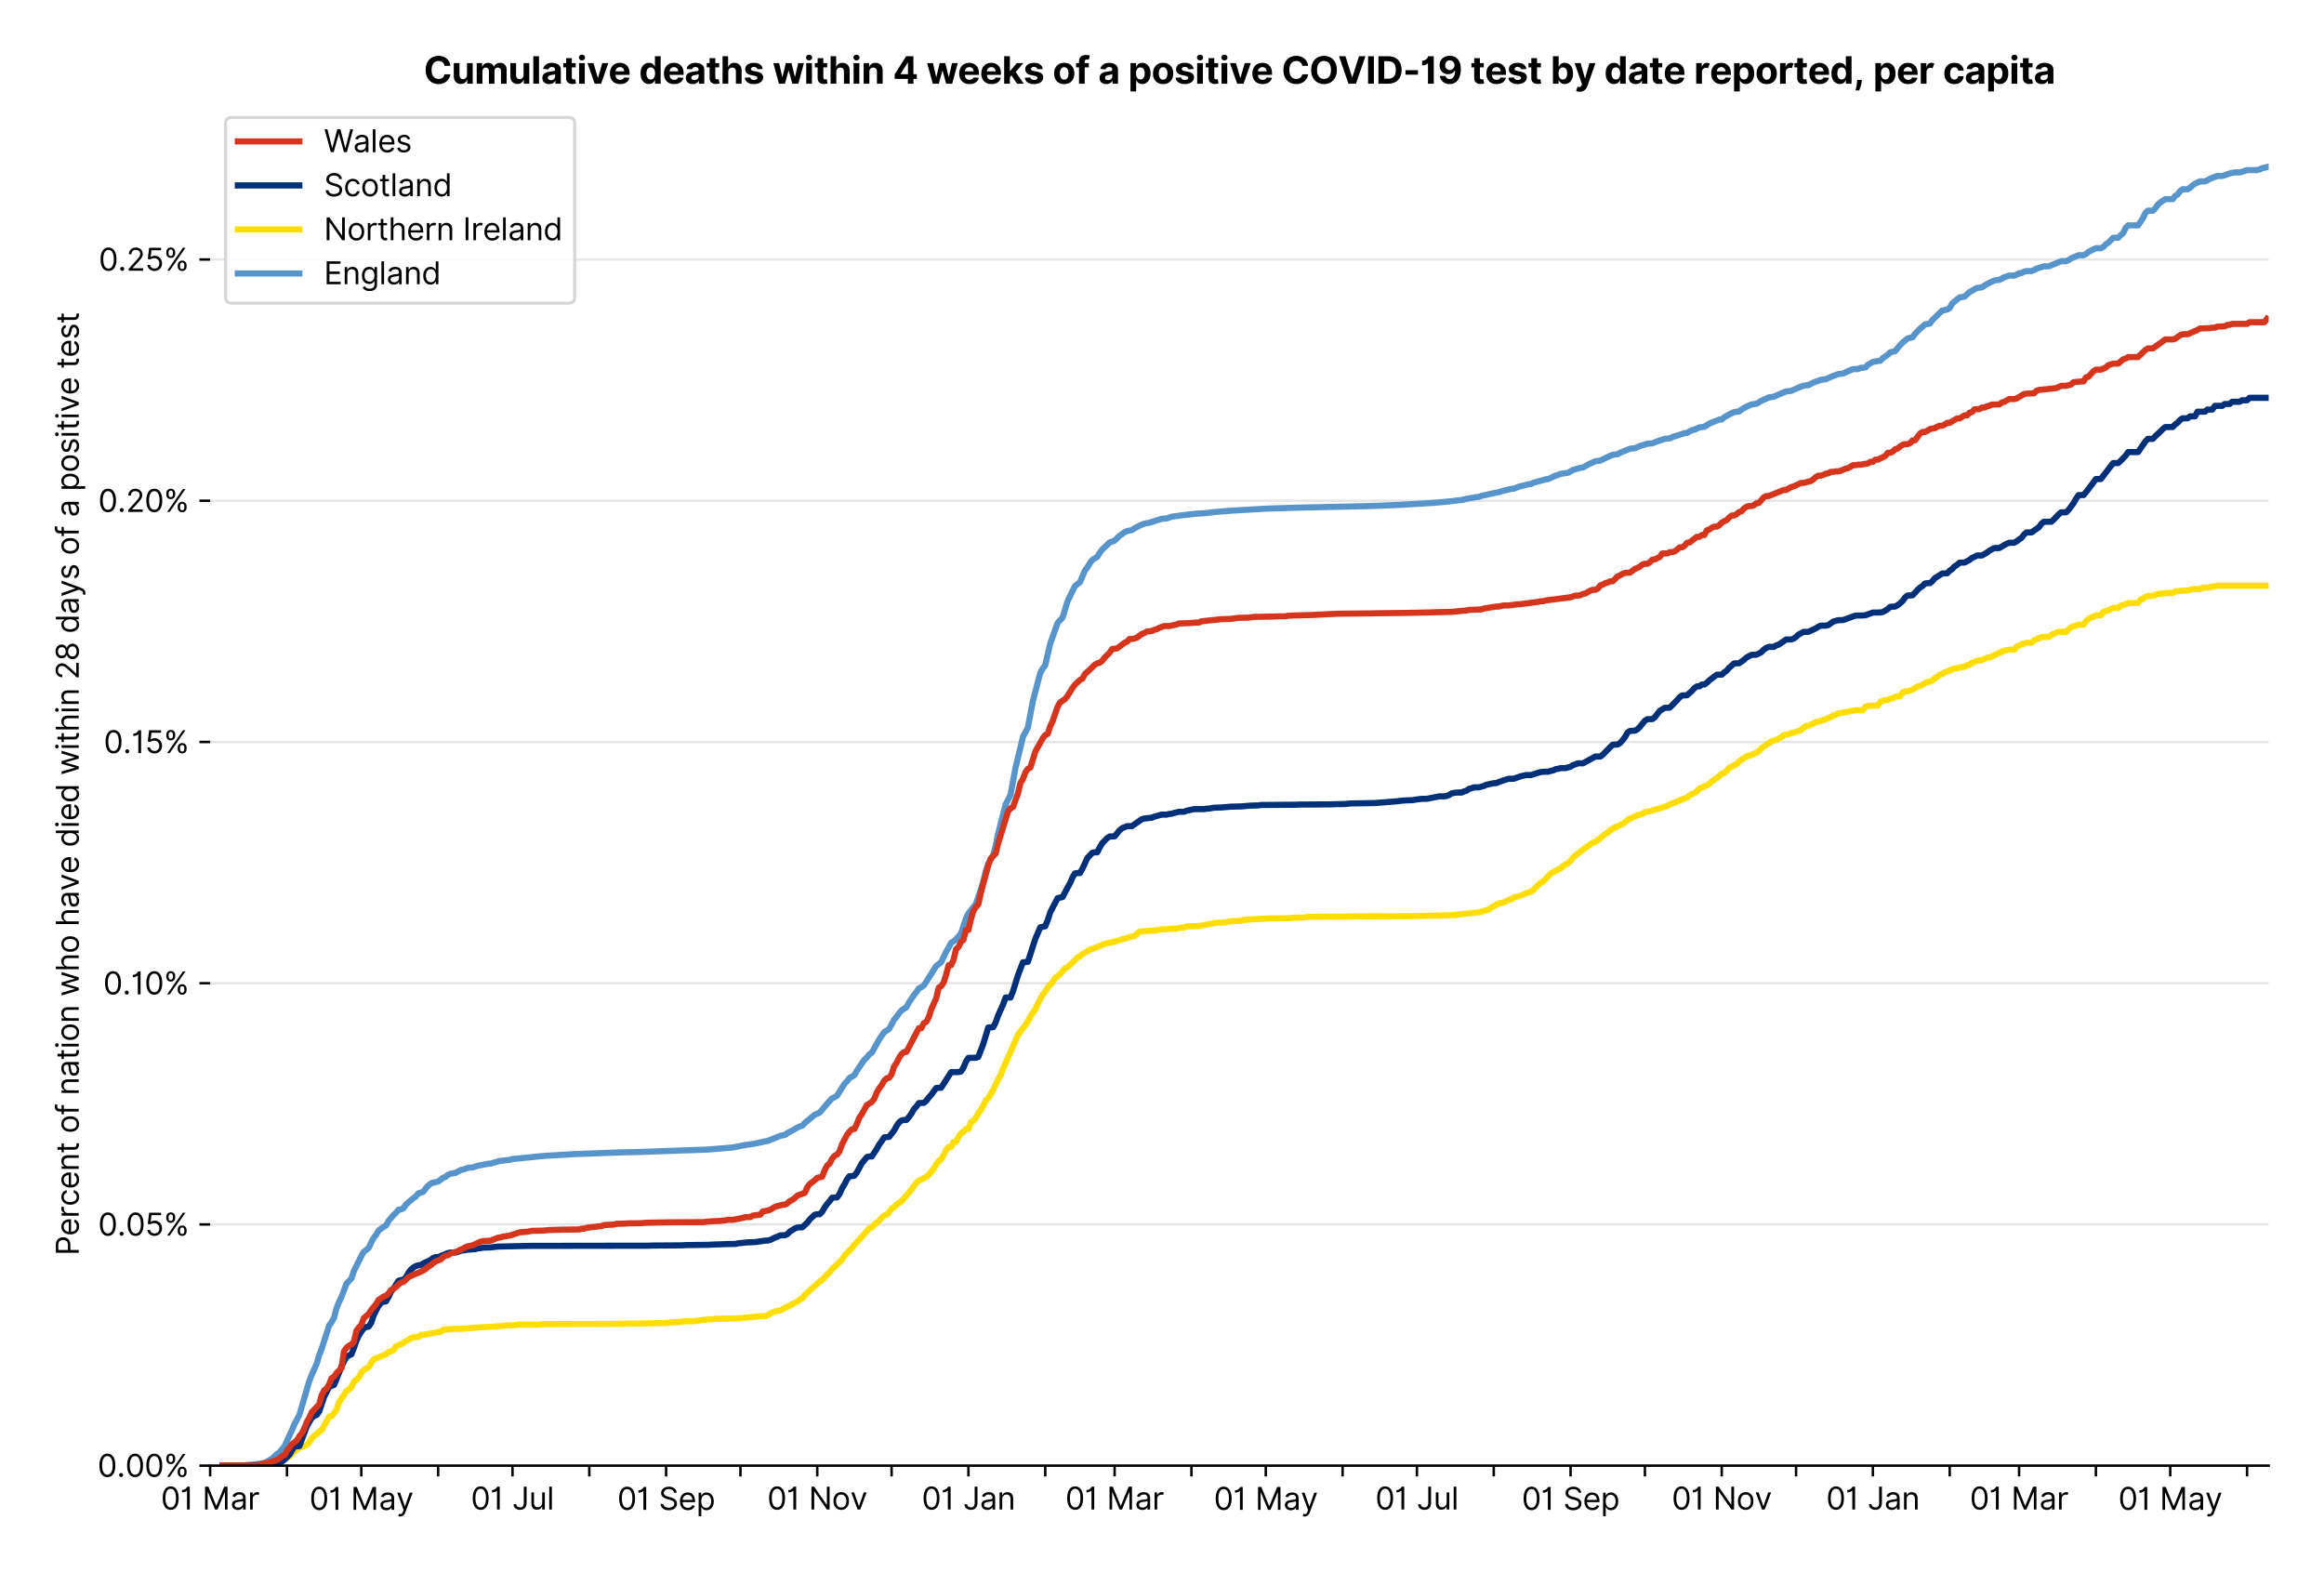<?xml version="1.0" encoding="utf-8" standalone="no"?>
<!DOCTYPE svg PUBLIC "-//W3C//DTD SVG 1.1//EN"
  "http://www.w3.org/Graphics/SVG/1.1/DTD/svg11.dtd">
<svg xmlns:xlink="http://www.w3.org/1999/xlink" viewBox="0 0 755.962 511.234" xmlns="http://www.w3.org/2000/svg" version="1.1">
 <defs>
  <style type="text/css">*{stroke-linejoin: round; stroke-linecap: butt}</style>
 </defs>
 <g id="figure_1">
  <g id="patch_1">
   <path d="M 0 511.234 
L 755.962 511.234 
L 755.962 0 
L 0 0 
z
" style="fill: #ffffff"/>
  </g>
  <g id="axes_1">
   <g id="patch_2">
    <path d="M 68.362 476.745 
L 737.962 476.745 
L 737.962 33.225 
L 68.362 33.225 
z
" style="fill: #ffffff"/>
   </g>
   <g id="matplotlib.axis_1">
    <g id="xtick_1">
     <g id="line2d_1">
      <defs>
       <path id="m7a38d20b7d" d="M 0 0 
L 0 3.5 
" style="stroke: #000000; stroke-width: 0.8"/>
      </defs>
      <g>
       <use xlink:href="#m7a38d20b7d" x="68.362" y="476.745" style="stroke: #000000; stroke-width: 0.8"/>
      </g>
     </g>
     <g id="text_1">
      <!-- 01 Mar -->
      <g transform="translate(52.326 491.018)scale(0.1 -0.1)">
       <defs>
        <path id="Inter-Regular-30" d="M 2000 -64 
Q 1230 -64 806 561 
Q 382 1186 382 2327 
Q 382 3459 809 4088 
Q 1236 4718 2000 4718 
Q 2764 4718 3191 4088 
Q 3618 3459 3618 2327 
Q 3618 1186 3194 561 
Q 2771 -64 2000 -64 
z
M 2000 436 
Q 2509 436 2791 927 
Q 3073 1418 3073 2327 
Q 3073 3234 2789 3730 
Q 2505 4227 2000 4227 
Q 1496 4227 1211 3730 
Q 927 3234 927 2327 
Q 927 1418 1210 927 
Q 1493 436 2000 436 
z
" transform="scale(0.016)"/>
        <path id="Inter-Regular-31" d="M 1973 4655 
L 1973 0 
L 1409 0 
L 1409 3836 
L 1373 3836 
Q 1341 3773 1209 3692 
Q 1077 3611 868 3551 
Q 659 3491 391 3491 
L 391 3964 
Q 661 3964 859 4061 
Q 1057 4159 1190 4291 
Q 1323 4423 1392 4529 
Q 1461 4636 1473 4655 
L 1973 4655 
z
" transform="scale(0.016)"/>
        <path id="Inter-Regular-20" transform="scale(0.016)"/>
        <path id="Inter-Regular-4d" d="M 564 4655 
L 1236 4655 
L 2818 791 
L 2873 791 
L 4455 4655 
L 5127 4655 
L 5127 0 
L 4600 0 
L 4600 3536 
L 4555 3536 
L 3100 0 
L 2591 0 
L 1136 3536 
L 1091 3536 
L 1091 0 
L 564 0 
L 564 4655 
z
" transform="scale(0.016)"/>
        <path id="Inter-Regular-61" d="M 1518 -82 
Q 1186 -82 916 44 
Q 646 170 486 410 
Q 327 650 327 991 
Q 327 1291 445 1478 
Q 564 1666 761 1773 
Q 959 1880 1199 1933 
Q 1439 1986 1682 2018 
Q 2000 2059 2199 2080 
Q 2398 2102 2490 2154 
Q 2582 2207 2582 2336 
L 2582 2355 
Q 2582 2691 2399 2877 
Q 2216 3064 1846 3064 
Q 1461 3064 1243 2895 
Q 1025 2727 936 2536 
L 427 2718 
Q 564 3036 792 3214 
Q 1021 3393 1292 3464 
Q 1564 3536 1827 3536 
Q 1996 3536 2215 3496 
Q 2434 3457 2640 3334 
Q 2846 3211 2982 2963 
Q 3118 2716 3118 2300 
L 3118 0 
L 2582 0 
L 2582 473 
L 2555 473 
Q 2500 359 2373 229 
Q 2246 100 2034 9 
Q 1823 -82 1518 -82 
z
M 1600 400 
Q 1918 400 2137 525 
Q 2357 650 2469 847 
Q 2582 1045 2582 1264 
L 2582 1755 
Q 2548 1714 2433 1681 
Q 2318 1648 2169 1624 
Q 2021 1600 1881 1583 
Q 1741 1566 1655 1555 
Q 1446 1527 1265 1467 
Q 1084 1407 974 1287 
Q 864 1168 864 964 
Q 864 684 1072 542 
Q 1280 400 1600 400 
z
" transform="scale(0.016)"/>
        <path id="Inter-Regular-72" d="M 491 0 
L 491 3491 
L 1009 3491 
L 1009 2964 
L 1046 2964 
Q 1139 3223 1389 3384 
Q 1639 3545 1955 3545 
Q 2100 3545 2209 3511 
Q 2318 3477 2400 3418 
L 2218 2964 
Q 2161 2993 2085 3010 
Q 2009 3027 1909 3027 
Q 1527 3027 1277 2794 
Q 1027 2561 1027 2209 
L 1027 0 
L 491 0 
z
" transform="scale(0.016)"/>
       </defs>
       <use xlink:href="#Inter-Regular-30"/>
       <use xlink:href="#Inter-Regular-31" x="62.5"/>
       <use xlink:href="#Inter-Regular-20" x="106.676"/>
       <use xlink:href="#Inter-Regular-4d" x="134.801"/>
       <use xlink:href="#Inter-Regular-61" x="225.994"/>
       <use xlink:href="#Inter-Regular-72" x="282.386"/>
      </g>
     </g>
    </g>
    <g id="xtick_2">
     <g id="line2d_2">
      <g>
       <use xlink:href="#m7a38d20b7d" x="93.35" y="476.745" style="stroke: #000000; stroke-width: 0.8"/>
      </g>
     </g>
    </g>
    <g id="xtick_3">
     <g id="line2d_3">
      <g>
       <use xlink:href="#m7a38d20b7d" x="117.531" y="476.745" style="stroke: #000000; stroke-width: 0.8"/>
      </g>
     </g>
     <g id="text_2">
      <!-- 01 May -->
      <g transform="translate(100.628 491.117)scale(0.1 -0.1)">
       <defs>
        <path id="Inter-Regular-79" d="M 818 -1355 
Q 682 -1355 575 -1333 
Q 468 -1311 427 -1291 
L 564 -818 
Q 857 -893 1053 -814 
Q 1250 -736 1391 -345 
L 1509 -18 
L 218 3491 
L 800 3491 
L 1764 709 
L 1800 709 
L 2764 3491 
L 3346 3491 
L 1846 -564 
Q 1550 -1355 818 -1355 
z
" transform="scale(0.016)"/>
       </defs>
       <use xlink:href="#Inter-Regular-30"/>
       <use xlink:href="#Inter-Regular-31" x="62.5"/>
       <use xlink:href="#Inter-Regular-20" x="106.676"/>
       <use xlink:href="#Inter-Regular-4d" x="134.801"/>
       <use xlink:href="#Inter-Regular-61" x="225.994"/>
       <use xlink:href="#Inter-Regular-79" x="282.386"/>
      </g>
     </g>
    </g>
    <g id="xtick_4">
     <g id="line2d_4">
      <g>
       <use xlink:href="#m7a38d20b7d" x="142.519" y="476.745" style="stroke: #000000; stroke-width: 0.8"/>
      </g>
     </g>
    </g>
    <g id="xtick_5">
     <g id="line2d_5">
      <g>
       <use xlink:href="#m7a38d20b7d" x="166.7" y="476.745" style="stroke: #000000; stroke-width: 0.8"/>
      </g>
     </g>
     <g id="text_3">
      <!-- 01 Jul -->
      <g transform="translate(153.157 491.018)scale(0.1 -0.1)">
       <defs>
        <path id="Inter-Regular-4a" d="M 2346 4655 
L 2909 4655 
L 2909 1327 
Q 2909 657 2549 296 
Q 2189 -64 1582 -64 
Q 1200 -64 902 76 
Q 605 216 434 475 
Q 264 734 264 1091 
L 818 1091 
Q 818 795 1034 615 
Q 1250 436 1582 436 
Q 1948 436 2147 664 
Q 2346 893 2346 1327 
L 2346 4655 
z
" transform="scale(0.016)"/>
        <path id="Inter-Regular-75" d="M 2691 1427 
L 2691 3491 
L 3227 3491 
L 3227 0 
L 2691 0 
L 2691 591 
L 2655 591 
Q 2532 325 2273 140 
Q 2014 -45 1618 -45 
Q 1127 -45 809 280 
Q 491 605 491 1273 
L 491 3491 
L 1027 3491 
L 1027 1309 
Q 1027 927 1242 700 
Q 1457 473 1791 473 
Q 1991 473 2199 575 
Q 2407 677 2549 888 
Q 2691 1100 2691 1427 
z
" transform="scale(0.016)"/>
        <path id="Inter-Regular-6c" d="M 1027 4655 
L 1027 0 
L 491 0 
L 491 4655 
L 1027 4655 
z
" transform="scale(0.016)"/>
       </defs>
       <use xlink:href="#Inter-Regular-30"/>
       <use xlink:href="#Inter-Regular-31" x="62.5"/>
       <use xlink:href="#Inter-Regular-20" x="106.676"/>
       <use xlink:href="#Inter-Regular-4a" x="134.801"/>
       <use xlink:href="#Inter-Regular-75" x="189.063"/>
       <use xlink:href="#Inter-Regular-6c" x="247.159"/>
      </g>
     </g>
    </g>
    <g id="xtick_6">
     <g id="line2d_6">
      <g>
       <use xlink:href="#m7a38d20b7d" x="191.688" y="476.745" style="stroke: #000000; stroke-width: 0.8"/>
      </g>
     </g>
    </g>
    <g id="xtick_7">
     <g id="line2d_7">
      <g>
       <use xlink:href="#m7a38d20b7d" x="216.675" y="476.745" style="stroke: #000000; stroke-width: 0.8"/>
      </g>
     </g>
     <g id="text_4">
      <!-- 01 Sep -->
      <g transform="translate(200.788 491.117)scale(0.1 -0.1)">
       <defs>
        <path id="Inter-Regular-53" d="M 3109 3491 
Q 3068 3836 2777 4027 
Q 2486 4218 2064 4218 
Q 1600 4218 1318 3999 
Q 1036 3780 1036 3445 
Q 1036 3195 1189 3042 
Q 1343 2889 1553 2803 
Q 1764 2718 1936 2673 
L 2409 2545 
Q 2591 2498 2815 2414 
Q 3039 2330 3244 2185 
Q 3450 2041 3584 1816 
Q 3718 1591 3718 1264 
Q 3718 886 3521 581 
Q 3325 277 2949 97 
Q 2573 -82 2036 -82 
Q 1286 -82 845 272 
Q 405 627 364 1200 
L 946 1200 
Q 968 936 1124 764 
Q 1280 593 1519 510 
Q 1759 427 2036 427 
Q 2359 427 2616 533 
Q 2873 639 3023 828 
Q 3173 1018 3173 1273 
Q 3173 1505 3043 1650 
Q 2914 1795 2702 1886 
Q 2491 1977 2246 2045 
L 1673 2209 
Q 1127 2366 809 2657 
Q 491 2948 491 3418 
Q 491 3809 703 4101 
Q 916 4393 1276 4555 
Q 1636 4718 2082 4718 
Q 2532 4718 2882 4558 
Q 3232 4398 3437 4120 
Q 3643 3843 3655 3491 
L 3109 3491 
z
" transform="scale(0.016)"/>
        <path id="Inter-Regular-65" d="M 1955 -73 
Q 1450 -73 1085 151 
Q 721 375 524 778 
Q 327 1182 327 1718 
Q 327 2255 524 2665 
Q 721 3075 1074 3305 
Q 1427 3536 1900 3536 
Q 2173 3536 2439 3445 
Q 2705 3355 2923 3151 
Q 3141 2948 3270 2614 
Q 3400 2280 3400 1791 
L 3400 1564 
L 866 1564 
Q 884 1005 1183 707 
Q 1482 409 1955 409 
Q 2271 409 2498 545 
Q 2725 682 2827 955 
L 3346 809 
Q 3223 414 2854 170 
Q 2486 -73 1955 -73 
z
M 866 2027 
L 2855 2027 
Q 2855 2470 2595 2762 
Q 2336 3055 1900 3055 
Q 1593 3055 1368 2911 
Q 1143 2768 1013 2533 
Q 884 2298 866 2027 
z
" transform="scale(0.016)"/>
        <path id="Inter-Regular-70" d="M 491 -1309 
L 491 3491 
L 1009 3491 
L 1009 2936 
L 1073 2936 
Q 1132 3027 1237 3169 
Q 1343 3311 1542 3423 
Q 1741 3536 2082 3536 
Q 2523 3536 2859 3315 
Q 3196 3095 3384 2690 
Q 3573 2286 3573 1736 
Q 3573 1182 3384 776 
Q 3196 370 2861 148 
Q 2527 -73 2091 -73 
Q 1755 -73 1552 39 
Q 1350 152 1241 296 
Q 1132 441 1073 536 
L 1027 536 
L 1027 -1309 
L 491 -1309 
z
M 1018 1745 
Q 1018 1152 1276 780 
Q 1534 409 2018 409 
Q 2355 409 2581 587 
Q 2807 766 2921 1069 
Q 3036 1373 3036 1745 
Q 3036 2114 2923 2410 
Q 2811 2707 2585 2881 
Q 2359 3055 2018 3055 
Q 1527 3055 1272 2693 
Q 1018 2332 1018 1745 
z
" transform="scale(0.016)"/>
       </defs>
       <use xlink:href="#Inter-Regular-30"/>
       <use xlink:href="#Inter-Regular-31" x="62.5"/>
       <use xlink:href="#Inter-Regular-20" x="106.676"/>
       <use xlink:href="#Inter-Regular-53" x="134.801"/>
       <use xlink:href="#Inter-Regular-65" x="198.58"/>
       <use xlink:href="#Inter-Regular-70" x="256.818"/>
      </g>
     </g>
    </g>
    <g id="xtick_8">
     <g id="line2d_8">
      <g>
       <use xlink:href="#m7a38d20b7d" x="240.857" y="476.745" style="stroke: #000000; stroke-width: 0.8"/>
      </g>
     </g>
    </g>
    <g id="xtick_9">
     <g id="line2d_9">
      <g>
       <use xlink:href="#m7a38d20b7d" x="265.844" y="476.745" style="stroke: #000000; stroke-width: 0.8"/>
      </g>
     </g>
     <g id="text_5">
      <!-- 01 Nov -->
      <g transform="translate(249.573 491.018)scale(0.1 -0.1)">
       <defs>
        <path id="Inter-Regular-4e" d="M 4255 4655 
L 4255 0 
L 3709 0 
L 1173 3655 
L 1127 3655 
L 1127 0 
L 564 0 
L 564 4655 
L 1109 4655 
L 3655 991 
L 3700 991 
L 3700 4655 
L 4255 4655 
z
" transform="scale(0.016)"/>
        <path id="Inter-Regular-6f" d="M 1909 -73 
Q 1436 -73 1080 152 
Q 725 377 526 781 
Q 327 1186 327 1727 
Q 327 2273 526 2679 
Q 725 3086 1080 3311 
Q 1436 3536 1909 3536 
Q 2382 3536 2737 3311 
Q 3093 3086 3292 2679 
Q 3491 2273 3491 1727 
Q 3491 1186 3292 781 
Q 3093 377 2737 152 
Q 2382 -73 1909 -73 
z
M 1909 409 
Q 2268 409 2500 593 
Q 2732 777 2843 1077 
Q 2955 1377 2955 1727 
Q 2955 2077 2843 2379 
Q 2732 2682 2500 2868 
Q 2268 3055 1909 3055 
Q 1550 3055 1318 2868 
Q 1086 2682 975 2379 
Q 864 2077 864 1727 
Q 864 1377 975 1077 
Q 1086 777 1318 593 
Q 1550 409 1909 409 
z
" transform="scale(0.016)"/>
        <path id="Inter-Regular-76" d="M 3346 3491 
L 2055 0 
L 1509 0 
L 218 3491 
L 800 3491 
L 1764 709 
L 1800 709 
L 2764 3491 
L 3346 3491 
z
" transform="scale(0.016)"/>
       </defs>
       <use xlink:href="#Inter-Regular-30"/>
       <use xlink:href="#Inter-Regular-31" x="62.5"/>
       <use xlink:href="#Inter-Regular-20" x="106.676"/>
       <use xlink:href="#Inter-Regular-4e" x="134.801"/>
       <use xlink:href="#Inter-Regular-6f" x="210.085"/>
       <use xlink:href="#Inter-Regular-76" x="269.744"/>
      </g>
     </g>
    </g>
    <g id="xtick_10">
     <g id="line2d_10">
      <g>
       <use xlink:href="#m7a38d20b7d" x="290.026" y="476.745" style="stroke: #000000; stroke-width: 0.8"/>
      </g>
     </g>
    </g>
    <g id="xtick_11">
     <g id="line2d_11">
      <g>
       <use xlink:href="#m7a38d20b7d" x="315.013" y="476.745" style="stroke: #000000; stroke-width: 0.8"/>
      </g>
     </g>
     <g id="text_6">
      <!-- 01 Jan -->
      <g transform="translate(299.814 491.018)scale(0.1 -0.1)">
       <defs>
        <path id="Inter-Regular-6e" d="M 1027 2100 
L 1027 0 
L 491 0 
L 491 3491 
L 1009 3491 
L 1009 2945 
L 1055 2945 
Q 1177 3211 1427 3373 
Q 1677 3536 2073 3536 
Q 2602 3536 2928 3211 
Q 3255 2886 3255 2218 
L 3255 0 
L 2718 0 
L 2718 2182 
Q 2718 2593 2504 2824 
Q 2291 3055 1918 3055 
Q 1534 3055 1280 2806 
Q 1027 2557 1027 2100 
z
" transform="scale(0.016)"/>
       </defs>
       <use xlink:href="#Inter-Regular-30"/>
       <use xlink:href="#Inter-Regular-31" x="62.5"/>
       <use xlink:href="#Inter-Regular-20" x="106.676"/>
       <use xlink:href="#Inter-Regular-4a" x="134.801"/>
       <use xlink:href="#Inter-Regular-61" x="189.063"/>
       <use xlink:href="#Inter-Regular-6e" x="245.455"/>
      </g>
     </g>
    </g>
    <g id="xtick_12">
     <g id="line2d_12">
      <g>
       <use xlink:href="#m7a38d20b7d" x="340.001" y="476.745" style="stroke: #000000; stroke-width: 0.8"/>
      </g>
     </g>
    </g>
    <g id="xtick_13">
     <g id="line2d_13">
      <g>
       <use xlink:href="#m7a38d20b7d" x="362.57" y="476.745" style="stroke: #000000; stroke-width: 0.8"/>
      </g>
     </g>
     <g id="text_7">
      <!-- 01 Mar -->
      <g transform="translate(346.534 491.018)scale(0.1 -0.1)">
       <use xlink:href="#Inter-Regular-30"/>
       <use xlink:href="#Inter-Regular-31" x="62.5"/>
       <use xlink:href="#Inter-Regular-20" x="106.676"/>
       <use xlink:href="#Inter-Regular-4d" x="134.801"/>
       <use xlink:href="#Inter-Regular-61" x="225.994"/>
       <use xlink:href="#Inter-Regular-72" x="282.386"/>
      </g>
     </g>
    </g>
    <g id="xtick_14">
     <g id="line2d_14">
      <g>
       <use xlink:href="#m7a38d20b7d" x="387.558" y="476.745" style="stroke: #000000; stroke-width: 0.8"/>
      </g>
     </g>
    </g>
    <g id="xtick_15">
     <g id="line2d_15">
      <g>
       <use xlink:href="#m7a38d20b7d" x="411.739" y="476.745" style="stroke: #000000; stroke-width: 0.8"/>
      </g>
     </g>
     <g id="text_8">
      <!-- 01 May -->
      <g transform="translate(394.836 491.117)scale(0.1 -0.1)">
       <use xlink:href="#Inter-Regular-30"/>
       <use xlink:href="#Inter-Regular-31" x="62.5"/>
       <use xlink:href="#Inter-Regular-20" x="106.676"/>
       <use xlink:href="#Inter-Regular-4d" x="134.801"/>
       <use xlink:href="#Inter-Regular-61" x="225.994"/>
       <use xlink:href="#Inter-Regular-79" x="282.386"/>
      </g>
     </g>
    </g>
    <g id="xtick_16">
     <g id="line2d_16">
      <g>
       <use xlink:href="#m7a38d20b7d" x="436.727" y="476.745" style="stroke: #000000; stroke-width: 0.8"/>
      </g>
     </g>
    </g>
    <g id="xtick_17">
     <g id="line2d_17">
      <g>
       <use xlink:href="#m7a38d20b7d" x="460.908" y="476.745" style="stroke: #000000; stroke-width: 0.8"/>
      </g>
     </g>
     <g id="text_9">
      <!-- 01 Jul -->
      <g transform="translate(447.364 491.018)scale(0.1 -0.1)">
       <use xlink:href="#Inter-Regular-30"/>
       <use xlink:href="#Inter-Regular-31" x="62.5"/>
       <use xlink:href="#Inter-Regular-20" x="106.676"/>
       <use xlink:href="#Inter-Regular-4a" x="134.801"/>
       <use xlink:href="#Inter-Regular-75" x="189.063"/>
       <use xlink:href="#Inter-Regular-6c" x="247.159"/>
      </g>
     </g>
    </g>
    <g id="xtick_18">
     <g id="line2d_18">
      <g>
       <use xlink:href="#m7a38d20b7d" x="485.896" y="476.745" style="stroke: #000000; stroke-width: 0.8"/>
      </g>
     </g>
    </g>
    <g id="xtick_19">
     <g id="line2d_19">
      <g>
       <use xlink:href="#m7a38d20b7d" x="510.883" y="476.745" style="stroke: #000000; stroke-width: 0.8"/>
      </g>
     </g>
     <g id="text_10">
      <!-- 01 Sep -->
      <g transform="translate(494.996 491.117)scale(0.1 -0.1)">
       <use xlink:href="#Inter-Regular-30"/>
       <use xlink:href="#Inter-Regular-31" x="62.5"/>
       <use xlink:href="#Inter-Regular-20" x="106.676"/>
       <use xlink:href="#Inter-Regular-53" x="134.801"/>
       <use xlink:href="#Inter-Regular-65" x="198.58"/>
       <use xlink:href="#Inter-Regular-70" x="256.818"/>
      </g>
     </g>
    </g>
    <g id="xtick_20">
     <g id="line2d_20">
      <g>
       <use xlink:href="#m7a38d20b7d" x="535.065" y="476.745" style="stroke: #000000; stroke-width: 0.8"/>
      </g>
     </g>
    </g>
    <g id="xtick_21">
     <g id="line2d_21">
      <g>
       <use xlink:href="#m7a38d20b7d" x="560.052" y="476.745" style="stroke: #000000; stroke-width: 0.8"/>
      </g>
     </g>
     <g id="text_11">
      <!-- 01 Nov -->
      <g transform="translate(543.781 491.018)scale(0.1 -0.1)">
       <use xlink:href="#Inter-Regular-30"/>
       <use xlink:href="#Inter-Regular-31" x="62.5"/>
       <use xlink:href="#Inter-Regular-20" x="106.676"/>
       <use xlink:href="#Inter-Regular-4e" x="134.801"/>
       <use xlink:href="#Inter-Regular-6f" x="210.085"/>
       <use xlink:href="#Inter-Regular-76" x="269.744"/>
      </g>
     </g>
    </g>
    <g id="xtick_22">
     <g id="line2d_22">
      <g>
       <use xlink:href="#m7a38d20b7d" x="584.234" y="476.745" style="stroke: #000000; stroke-width: 0.8"/>
      </g>
     </g>
    </g>
    <g id="xtick_23">
     <g id="line2d_23">
      <g>
       <use xlink:href="#m7a38d20b7d" x="609.221" y="476.745" style="stroke: #000000; stroke-width: 0.8"/>
      </g>
     </g>
     <g id="text_12">
      <!-- 01 Jan -->
      <g transform="translate(594.022 491.018)scale(0.1 -0.1)">
       <use xlink:href="#Inter-Regular-30"/>
       <use xlink:href="#Inter-Regular-31" x="62.5"/>
       <use xlink:href="#Inter-Regular-20" x="106.676"/>
       <use xlink:href="#Inter-Regular-4a" x="134.801"/>
       <use xlink:href="#Inter-Regular-61" x="189.063"/>
       <use xlink:href="#Inter-Regular-6e" x="245.455"/>
      </g>
     </g>
    </g>
    <g id="xtick_24">
     <g id="line2d_24">
      <g>
       <use xlink:href="#m7a38d20b7d" x="634.209" y="476.745" style="stroke: #000000; stroke-width: 0.8"/>
      </g>
     </g>
    </g>
    <g id="xtick_25">
     <g id="line2d_25">
      <g>
       <use xlink:href="#m7a38d20b7d" x="656.778" y="476.745" style="stroke: #000000; stroke-width: 0.8"/>
      </g>
     </g>
     <g id="text_13">
      <!-- 01 Mar -->
      <g transform="translate(640.741 491.018)scale(0.1 -0.1)">
       <use xlink:href="#Inter-Regular-30"/>
       <use xlink:href="#Inter-Regular-31" x="62.5"/>
       <use xlink:href="#Inter-Regular-20" x="106.676"/>
       <use xlink:href="#Inter-Regular-4d" x="134.801"/>
       <use xlink:href="#Inter-Regular-61" x="225.994"/>
       <use xlink:href="#Inter-Regular-72" x="282.386"/>
      </g>
     </g>
    </g>
    <g id="xtick_26">
     <g id="line2d_26">
      <g>
       <use xlink:href="#m7a38d20b7d" x="681.766" y="476.745" style="stroke: #000000; stroke-width: 0.8"/>
      </g>
     </g>
    </g>
    <g id="xtick_27">
     <g id="line2d_27">
      <g>
       <use xlink:href="#m7a38d20b7d" x="705.947" y="476.745" style="stroke: #000000; stroke-width: 0.8"/>
      </g>
     </g>
     <g id="text_14">
      <!-- 01 May -->
      <g transform="translate(689.044 491.117)scale(0.1 -0.1)">
       <use xlink:href="#Inter-Regular-30"/>
       <use xlink:href="#Inter-Regular-31" x="62.5"/>
       <use xlink:href="#Inter-Regular-20" x="106.676"/>
       <use xlink:href="#Inter-Regular-4d" x="134.801"/>
       <use xlink:href="#Inter-Regular-61" x="225.994"/>
       <use xlink:href="#Inter-Regular-79" x="282.386"/>
      </g>
     </g>
    </g>
    <g id="xtick_28">
     <g id="line2d_28">
      <g>
       <use xlink:href="#m7a38d20b7d" x="730.935" y="476.745" style="stroke: #000000; stroke-width: 0.8"/>
      </g>
     </g>
    </g>
   </g>
   <g id="matplotlib.axis_2">
    <g id="ytick_1">
     <g id="line2d_29">
      <path d="M 68.362 476.745 
L 737.962 476.745 
" clip-path="url(#p0b1afc9e41)" style="fill: none; stroke: #e5e5e5; stroke-width: 0.8; stroke-linecap: square"/>
     </g>
     <g id="line2d_30">
      <defs>
       <path id="mac6aa20d92" d="M 0 0 
L -3.5 0 
" style="stroke: #000000; stroke-width: 0.8"/>
      </defs>
      <g>
       <use xlink:href="#mac6aa20d92" x="68.362" y="476.745" style="stroke: #000000; stroke-width: 0.8"/>
      </g>
     </g>
     <g id="text_15">
      <!-- 0.00% -->
      <g transform="translate(31.731 480.382)scale(0.1 -0.1)">
       <defs>
        <path id="Inter-Regular-2e" d="M 882 -36 
Q 714 -36 593 84 
Q 473 205 473 373 
Q 473 541 593 661 
Q 714 782 882 782 
Q 1050 782 1170 661 
Q 1291 541 1291 373 
Q 1291 205 1170 84 
Q 1050 -36 882 -36 
z
" transform="scale(0.016)"/>
        <path id="Inter-Regular-25" d="M 2855 873 
L 2855 1118 
Q 2855 1373 2960 1585 
Q 3066 1798 3269 1926 
Q 3473 2055 3764 2055 
Q 4059 2055 4259 1926 
Q 4459 1798 4561 1585 
Q 4664 1373 4664 1118 
L 4664 873 
Q 4664 618 4560 405 
Q 4457 193 4256 64 
Q 4055 -64 3764 -64 
Q 3468 -64 3266 64 
Q 3064 193 2959 405 
Q 2855 618 2855 873 
z
M 536 3536 
L 536 3782 
Q 536 4036 642 4248 
Q 748 4461 951 4589 
Q 1155 4718 1446 4718 
Q 1741 4718 1941 4589 
Q 2141 4461 2243 4248 
Q 2346 4036 2346 3782 
L 2346 3536 
Q 2346 3282 2242 3069 
Q 2139 2857 1937 2728 
Q 1736 2600 1446 2600 
Q 1150 2600 948 2728 
Q 746 2857 641 3069 
Q 536 3282 536 3536 
z
M 709 0 
L 3909 4655 
L 4427 4655 
L 1227 0 
L 709 0 
z
M 3318 1118 
L 3318 873 
Q 3318 661 3418 494 
Q 3518 327 3764 327 
Q 4002 327 4101 494 
Q 4200 661 4200 873 
L 4200 1118 
Q 4200 1330 4104 1497 
Q 4009 1664 3764 1664 
Q 3525 1664 3421 1497 
Q 3318 1330 3318 1118 
z
M 1000 3782 
L 1000 3536 
Q 1000 3325 1100 3158 
Q 1200 2991 1446 2991 
Q 1684 2991 1783 3158 
Q 1882 3325 1882 3536 
L 1882 3782 
Q 1882 3993 1786 4160 
Q 1691 4327 1446 4327 
Q 1207 4327 1103 4160 
Q 1000 3993 1000 3782 
z
" transform="scale(0.016)"/>
       </defs>
       <use xlink:href="#Inter-Regular-30"/>
       <use xlink:href="#Inter-Regular-2e" x="62.5"/>
       <use xlink:href="#Inter-Regular-30" x="90.057"/>
       <use xlink:href="#Inter-Regular-30" x="152.557"/>
       <use xlink:href="#Inter-Regular-25" x="215.057"/>
      </g>
     </g>
    </g>
    <g id="ytick_2">
     <g id="line2d_31">
      <path d="M 68.362 398.278 
L 737.962 398.278 
" clip-path="url(#p0b1afc9e41)" style="fill: none; stroke: #e5e5e5; stroke-width: 0.8; stroke-linecap: square"/>
     </g>
     <g id="line2d_32">
      <g>
       <use xlink:href="#mac6aa20d92" x="68.362" y="398.278" style="stroke: #000000; stroke-width: 0.8"/>
      </g>
     </g>
     <g id="text_16">
      <!-- 0.05% -->
      <g transform="translate(31.902 401.915)scale(0.1 -0.1)">
       <defs>
        <path id="Inter-Regular-35" d="M 1936 -64 
Q 1536 -64 1216 95 
Q 896 255 702 532 
Q 509 809 491 1164 
L 1036 1164 
Q 1068 848 1324 642 
Q 1580 436 1936 436 
Q 2223 436 2447 570 
Q 2671 705 2799 940 
Q 2927 1175 2927 1473 
Q 2927 1777 2794 2017 
Q 2661 2257 2429 2395 
Q 2198 2534 1900 2536 
Q 1686 2539 1461 2472 
Q 1236 2405 1091 2300 
L 564 2364 
L 846 4655 
L 3264 4655 
L 3264 4155 
L 1318 4155 
L 1155 2782 
L 1182 2782 
Q 1325 2895 1541 2970 
Q 1757 3045 1991 3045 
Q 2418 3045 2753 2842 
Q 3089 2639 3281 2286 
Q 3473 1934 3473 1482 
Q 3473 1036 3274 687 
Q 3075 339 2727 137 
Q 2380 -64 1936 -64 
z
" transform="scale(0.016)"/>
       </defs>
       <use xlink:href="#Inter-Regular-30"/>
       <use xlink:href="#Inter-Regular-2e" x="62.5"/>
       <use xlink:href="#Inter-Regular-30" x="90.057"/>
       <use xlink:href="#Inter-Regular-35" x="152.557"/>
       <use xlink:href="#Inter-Regular-25" x="213.352"/>
      </g>
     </g>
    </g>
    <g id="ytick_3">
     <g id="line2d_33">
      <path d="M 68.362 319.811 
L 737.962 319.811 
" clip-path="url(#p0b1afc9e41)" style="fill: none; stroke: #e5e5e5; stroke-width: 0.8; stroke-linecap: square"/>
     </g>
     <g id="line2d_34">
      <g>
       <use xlink:href="#mac6aa20d92" x="68.362" y="319.811" style="stroke: #000000; stroke-width: 0.8"/>
      </g>
     </g>
     <g id="text_17">
      <!-- 0.10% -->
      <g transform="translate(33.564 323.448)scale(0.1 -0.1)">
       <use xlink:href="#Inter-Regular-30"/>
       <use xlink:href="#Inter-Regular-2e" x="62.5"/>
       <use xlink:href="#Inter-Regular-31" x="90.057"/>
       <use xlink:href="#Inter-Regular-30" x="134.233"/>
       <use xlink:href="#Inter-Regular-25" x="196.733"/>
      </g>
     </g>
    </g>
    <g id="ytick_4">
     <g id="line2d_35">
      <path d="M 68.362 241.344 
L 737.962 241.344 
" clip-path="url(#p0b1afc9e41)" style="fill: none; stroke: #e5e5e5; stroke-width: 0.8; stroke-linecap: square"/>
     </g>
     <g id="line2d_36">
      <g>
       <use xlink:href="#mac6aa20d92" x="68.362" y="241.344" style="stroke: #000000; stroke-width: 0.8"/>
      </g>
     </g>
     <g id="text_18">
      <!-- 0.15% -->
      <g transform="translate(33.734 244.981)scale(0.1 -0.1)">
       <use xlink:href="#Inter-Regular-30"/>
       <use xlink:href="#Inter-Regular-2e" x="62.5"/>
       <use xlink:href="#Inter-Regular-31" x="90.057"/>
       <use xlink:href="#Inter-Regular-35" x="134.233"/>
       <use xlink:href="#Inter-Regular-25" x="195.028"/>
      </g>
     </g>
    </g>
    <g id="ytick_5">
     <g id="line2d_37">
      <path d="M 68.362 162.877 
L 737.962 162.877 
" clip-path="url(#p0b1afc9e41)" style="fill: none; stroke: #e5e5e5; stroke-width: 0.8; stroke-linecap: square"/>
     </g>
     <g id="line2d_38">
      <g>
       <use xlink:href="#mac6aa20d92" x="68.362" y="162.877" style="stroke: #000000; stroke-width: 0.8"/>
      </g>
     </g>
     <g id="text_19">
      <!-- 0.20% -->
      <g transform="translate(31.93 166.514)scale(0.1 -0.1)">
       <defs>
        <path id="Inter-Regular-32" d="M 482 0 
L 482 409 
L 2018 2091 
Q 2289 2386 2464 2605 
Q 2639 2825 2724 3019 
Q 2809 3214 2809 3427 
Q 2809 3795 2553 4011 
Q 2298 4227 1918 4227 
Q 1514 4227 1275 3985 
Q 1036 3743 1036 3345 
L 500 3345 
Q 500 3755 688 4064 
Q 877 4373 1203 4545 
Q 1530 4718 1936 4718 
Q 2346 4718 2661 4545 
Q 2977 4373 3156 4079 
Q 3336 3786 3336 3427 
Q 3336 3170 3244 2926 
Q 3152 2682 2926 2383 
Q 2700 2084 2300 1655 
L 1255 536 
L 1255 500 
L 3418 500 
L 3418 0 
L 482 0 
z
" transform="scale(0.016)"/>
       </defs>
       <use xlink:href="#Inter-Regular-30"/>
       <use xlink:href="#Inter-Regular-2e" x="62.5"/>
       <use xlink:href="#Inter-Regular-32" x="90.057"/>
       <use xlink:href="#Inter-Regular-30" x="150.568"/>
       <use xlink:href="#Inter-Regular-25" x="213.068"/>
      </g>
     </g>
    </g>
    <g id="ytick_6">
     <g id="line2d_39">
      <path d="M 68.362 84.41 
L 737.962 84.41 
" clip-path="url(#p0b1afc9e41)" style="fill: none; stroke: #e5e5e5; stroke-width: 0.8; stroke-linecap: square"/>
     </g>
     <g id="line2d_40">
      <g>
       <use xlink:href="#mac6aa20d92" x="68.362" y="84.41" style="stroke: #000000; stroke-width: 0.8"/>
      </g>
     </g>
     <g id="text_20">
      <!-- 0.25% -->
      <g transform="translate(32.1 88.047)scale(0.1 -0.1)">
       <use xlink:href="#Inter-Regular-30"/>
       <use xlink:href="#Inter-Regular-2e" x="62.5"/>
       <use xlink:href="#Inter-Regular-32" x="90.057"/>
       <use xlink:href="#Inter-Regular-35" x="150.568"/>
       <use xlink:href="#Inter-Regular-25" x="211.364"/>
      </g>
     </g>
    </g>
    <g id="text_21">
     <!-- Percent of nation who have died within 28 days of a positive test -->
     <g transform="translate(25.614 408.396)rotate(-90)scale(0.1 -0.1)">
      <defs>
       <path id="Inter-Regular-50" d="M 564 0 
L 564 4655 
L 2136 4655 
Q 2684 4655 3033 4458 
Q 3382 4261 3550 3927 
Q 3718 3593 3718 3182 
Q 3718 2770 3551 2434 
Q 3384 2098 3036 1899 
Q 2689 1700 2146 1700 
L 1127 1700 
L 1127 0 
L 564 0 
z
M 1127 2200 
L 2127 2200 
Q 2689 2200 2926 2482 
Q 3164 2764 3164 3182 
Q 3164 3602 2925 3878 
Q 2686 4155 2118 4155 
L 1127 4155 
L 1127 2200 
z
" transform="scale(0.016)"/>
       <path id="Inter-Regular-63" d="M 1909 -73 
Q 1418 -73 1063 159 
Q 709 391 518 798 
Q 327 1205 327 1727 
Q 327 2259 524 2667 
Q 721 3075 1074 3305 
Q 1427 3536 1900 3536 
Q 2268 3536 2563 3400 
Q 2859 3264 3047 3018 
Q 3236 2773 3282 2445 
L 2746 2445 
Q 2684 2684 2474 2869 
Q 2264 3055 1909 3055 
Q 1439 3055 1151 2697 
Q 864 2339 864 1745 
Q 864 1139 1148 774 
Q 1432 409 1909 409 
Q 2223 409 2447 570 
Q 2671 732 2746 1018 
L 3282 1018 
Q 3236 709 3058 462 
Q 2880 216 2588 71 
Q 2296 -73 1909 -73 
z
" transform="scale(0.016)"/>
       <path id="Inter-Regular-74" d="M 2009 3491 
L 2009 3036 
L 1264 3036 
L 1264 1000 
Q 1264 773 1331 660 
Q 1398 548 1503 510 
Q 1609 473 1727 473 
Q 1816 473 1873 483 
Q 1930 493 1964 500 
L 2073 18 
Q 2018 -2 1920 -23 
Q 1823 -45 1673 -45 
Q 1446 -45 1228 52 
Q 1011 150 869 350 
Q 727 550 727 855 
L 727 3036 
L 200 3036 
L 200 3491 
L 727 3491 
L 727 4327 
L 1264 4327 
L 1264 3491 
L 2009 3491 
z
" transform="scale(0.016)"/>
       <path id="Inter-Regular-66" d="M 2046 3491 
L 2046 3036 
L 1264 3036 
L 1264 0 
L 727 0 
L 727 3036 
L 164 3036 
L 164 3491 
L 727 3491 
L 727 3973 
Q 727 4273 868 4473 
Q 1009 4673 1234 4773 
Q 1459 4873 1709 4873 
Q 1907 4873 2032 4841 
Q 2157 4809 2218 4782 
L 2064 4318 
Q 2023 4332 1951 4352 
Q 1880 4373 1764 4373 
Q 1498 4373 1381 4239 
Q 1264 4105 1264 3845 
L 1264 3491 
L 2046 3491 
z
" transform="scale(0.016)"/>
       <path id="Inter-Regular-69" d="M 491 0 
L 491 3491 
L 1027 3491 
L 1027 0 
L 491 0 
z
M 764 4073 
Q 607 4073 494 4179 
Q 382 4286 382 4436 
Q 382 4586 494 4693 
Q 607 4800 764 4800 
Q 921 4800 1033 4693 
Q 1146 4586 1146 4436 
Q 1146 4286 1033 4179 
Q 921 4073 764 4073 
z
" transform="scale(0.016)"/>
       <path id="Inter-Regular-77" d="M 1282 0 
L 218 3491 
L 782 3491 
L 1536 818 
L 1573 818 
L 2318 3491 
L 2891 3491 
L 3627 827 
L 3664 827 
L 4418 3491 
L 4982 3491 
L 3918 0 
L 3391 0 
L 2627 2682 
L 2573 2682 
L 1809 0 
L 1282 0 
z
" transform="scale(0.016)"/>
       <path id="Inter-Regular-68" d="M 1027 2100 
L 1027 0 
L 491 0 
L 491 4655 
L 1027 4655 
L 1027 2945 
L 1073 2945 
Q 1196 3216 1442 3376 
Q 1689 3536 2100 3536 
Q 2636 3536 2963 3213 
Q 3291 2891 3291 2218 
L 3291 0 
L 2755 0 
L 2755 2182 
Q 2755 2598 2540 2826 
Q 2325 3055 1946 3055 
Q 1548 3055 1287 2806 
Q 1027 2557 1027 2100 
z
" transform="scale(0.016)"/>
       <path id="Inter-Regular-64" d="M 1809 -73 
Q 1373 -73 1039 148 
Q 705 370 516 776 
Q 327 1182 327 1736 
Q 327 2286 516 2690 
Q 705 3095 1041 3315 
Q 1377 3536 1818 3536 
Q 2159 3536 2358 3423 
Q 2557 3311 2662 3169 
Q 2768 3027 2827 2936 
L 2873 2936 
L 2873 4655 
L 3409 4655 
L 3409 0 
L 2891 0 
L 2891 536 
L 2827 536 
Q 2768 441 2659 296 
Q 2550 152 2348 39 
Q 2146 -73 1809 -73 
z
M 1882 409 
Q 2366 409 2624 780 
Q 2882 1152 2882 1745 
Q 2882 2332 2627 2693 
Q 2373 3055 1882 3055 
Q 1541 3055 1315 2881 
Q 1089 2707 976 2410 
Q 864 2114 864 1745 
Q 864 1373 978 1069 
Q 1093 766 1319 587 
Q 1546 409 1882 409 
z
" transform="scale(0.016)"/>
       <path id="Inter-Regular-38" d="M 1973 -64 
Q 1505 -64 1147 103 
Q 789 270 589 564 
Q 389 859 391 1236 
Q 389 1532 507 1783 
Q 625 2034 830 2203 
Q 1036 2373 1291 2418 
L 1291 2445 
Q 957 2532 759 2821 
Q 561 3111 564 3482 
Q 561 3836 743 4115 
Q 925 4395 1244 4556 
Q 1564 4718 1973 4718 
Q 2377 4718 2695 4556 
Q 3014 4395 3197 4115 
Q 3380 3836 3382 3482 
Q 3380 3111 3181 2821 
Q 2982 2532 2655 2445 
L 2655 2418 
Q 2907 2373 3109 2203 
Q 3311 2034 3431 1783 
Q 3552 1532 3555 1236 
Q 3552 859 3351 564 
Q 3150 270 2794 103 
Q 2439 -64 1973 -64 
z
M 1973 436 
Q 2446 436 2722 662 
Q 2998 889 3000 1264 
Q 2998 1527 2864 1729 
Q 2730 1932 2499 2048 
Q 2268 2164 1973 2164 
Q 1675 2164 1442 2048 
Q 1209 1932 1076 1729 
Q 943 1527 946 1264 
Q 943 889 1218 662 
Q 1493 436 1973 436 
z
M 1973 2645 
Q 2348 2645 2591 2864 
Q 2834 3084 2836 3445 
Q 2834 3800 2596 4013 
Q 2359 4227 1973 4227 
Q 1582 4227 1344 4013 
Q 1107 3800 1109 3445 
Q 1107 3084 1349 2864 
Q 1591 2645 1973 2645 
z
" transform="scale(0.016)"/>
       <path id="Inter-Regular-73" d="M 2964 2709 
L 2482 2573 
Q 2411 2755 2245 2914 
Q 2080 3073 1727 3073 
Q 1407 3073 1194 2926 
Q 982 2780 982 2555 
Q 982 2355 1127 2239 
Q 1273 2123 1582 2045 
L 2100 1918 
Q 3027 1691 3027 973 
Q 3027 673 2855 436 
Q 2684 200 2377 63 
Q 2071 -73 1664 -73 
Q 1130 -73 780 159 
Q 430 391 336 836 
L 846 964 
Q 989 400 1655 400 
Q 2030 400 2251 560 
Q 2473 720 2473 945 
Q 2473 1316 1955 1436 
L 1373 1573 
Q 893 1686 669 1926 
Q 446 2166 446 2527 
Q 446 2823 613 3050 
Q 780 3277 1069 3406 
Q 1359 3536 1727 3536 
Q 2246 3536 2542 3309 
Q 2839 3082 2964 2709 
z
" transform="scale(0.016)"/>
      </defs>
      <use xlink:href="#Inter-Regular-50"/>
      <use xlink:href="#Inter-Regular-65" x="63.494"/>
      <use xlink:href="#Inter-Regular-72" x="121.733"/>
      <use xlink:href="#Inter-Regular-63" x="160.085"/>
      <use xlink:href="#Inter-Regular-65" x="215.909"/>
      <use xlink:href="#Inter-Regular-6e" x="274.148"/>
      <use xlink:href="#Inter-Regular-74" x="332.671"/>
      <use xlink:href="#Inter-Regular-20" x="369.034"/>
      <use xlink:href="#Inter-Regular-6f" x="397.159"/>
      <use xlink:href="#Inter-Regular-66" x="456.818"/>
      <use xlink:href="#Inter-Regular-20" x="492.898"/>
      <use xlink:href="#Inter-Regular-6e" x="521.023"/>
      <use xlink:href="#Inter-Regular-61" x="579.546"/>
      <use xlink:href="#Inter-Regular-74" x="635.938"/>
      <use xlink:href="#Inter-Regular-69" x="672.301"/>
      <use xlink:href="#Inter-Regular-6f" x="696.023"/>
      <use xlink:href="#Inter-Regular-6e" x="755.682"/>
      <use xlink:href="#Inter-Regular-20" x="814.205"/>
      <use xlink:href="#Inter-Regular-77" x="842.33"/>
      <use xlink:href="#Inter-Regular-68" x="923.58"/>
      <use xlink:href="#Inter-Regular-6f" x="982.671"/>
      <use xlink:href="#Inter-Regular-20" x="1042.33"/>
      <use xlink:href="#Inter-Regular-68" x="1070.455"/>
      <use xlink:href="#Inter-Regular-61" x="1129.546"/>
      <use xlink:href="#Inter-Regular-76" x="1185.938"/>
      <use xlink:href="#Inter-Regular-65" x="1241.62"/>
      <use xlink:href="#Inter-Regular-20" x="1299.858"/>
      <use xlink:href="#Inter-Regular-64" x="1327.983"/>
      <use xlink:href="#Inter-Regular-69" x="1390.057"/>
      <use xlink:href="#Inter-Regular-65" x="1413.779"/>
      <use xlink:href="#Inter-Regular-64" x="1472.017"/>
      <use xlink:href="#Inter-Regular-20" x="1534.091"/>
      <use xlink:href="#Inter-Regular-77" x="1562.216"/>
      <use xlink:href="#Inter-Regular-69" x="1643.466"/>
      <use xlink:href="#Inter-Regular-74" x="1667.188"/>
      <use xlink:href="#Inter-Regular-68" x="1703.551"/>
      <use xlink:href="#Inter-Regular-69" x="1762.642"/>
      <use xlink:href="#Inter-Regular-6e" x="1786.364"/>
      <use xlink:href="#Inter-Regular-20" x="1844.887"/>
      <use xlink:href="#Inter-Regular-32" x="1873.012"/>
      <use xlink:href="#Inter-Regular-38" x="1933.523"/>
      <use xlink:href="#Inter-Regular-20" x="1995.171"/>
      <use xlink:href="#Inter-Regular-64" x="2023.296"/>
      <use xlink:href="#Inter-Regular-61" x="2085.37"/>
      <use xlink:href="#Inter-Regular-79" x="2141.762"/>
      <use xlink:href="#Inter-Regular-73" x="2197.444"/>
      <use xlink:href="#Inter-Regular-20" x="2249.716"/>
      <use xlink:href="#Inter-Regular-6f" x="2277.841"/>
      <use xlink:href="#Inter-Regular-66" x="2337.5"/>
      <use xlink:href="#Inter-Regular-20" x="2373.58"/>
      <use xlink:href="#Inter-Regular-61" x="2401.705"/>
      <use xlink:href="#Inter-Regular-20" x="2458.097"/>
      <use xlink:href="#Inter-Regular-70" x="2486.222"/>
      <use xlink:href="#Inter-Regular-6f" x="2547.16"/>
      <use xlink:href="#Inter-Regular-73" x="2606.819"/>
      <use xlink:href="#Inter-Regular-69" x="2659.091"/>
      <use xlink:href="#Inter-Regular-74" x="2682.813"/>
      <use xlink:href="#Inter-Regular-69" x="2719.177"/>
      <use xlink:href="#Inter-Regular-76" x="2742.898"/>
      <use xlink:href="#Inter-Regular-65" x="2798.58"/>
      <use xlink:href="#Inter-Regular-20" x="2856.819"/>
      <use xlink:href="#Inter-Regular-74" x="2884.944"/>
      <use xlink:href="#Inter-Regular-65" x="2921.307"/>
      <use xlink:href="#Inter-Regular-73" x="2979.546"/>
      <use xlink:href="#Inter-Regular-74" x="3031.819"/>
     </g>
    </g>
   </g>
   <g id="line2d_41">
    <path d="M 72.393 476.742 
L 79.647 476.628 
L 83.677 476.229 
L 86.096 475.826 
L 87.708 474.936 
L 88.514 474.467 
L 90.126 472.94 
L 90.932 472.399 
L 92.544 470.398 
L 94.962 465.209 
L 95.768 463.297 
L 97.38 460.219 
L 100.604 449.241 
L 101.41 447.173 
L 103.023 443.571 
L 103.829 440.777 
L 104.635 438.751 
L 107.053 431.158 
L 107.859 430.103 
L 108.665 428.616 
L 109.471 425.519 
L 110.277 423.507 
L 111.083 421.858 
L 112.695 417.557 
L 114.307 415.848 
L 115.113 413.455 
L 117.531 408.543 
L 118.338 407.197 
L 119.95 405.896 
L 120.756 404.123 
L 121.562 402.655 
L 122.368 401.608 
L 123.174 400.226 
L 124.786 399.072 
L 125.592 398.589 
L 126.398 397.093 
L 128.01 395.248 
L 128.816 394.471 
L 129.622 393.505 
L 130.428 393.386 
L 131.234 393.014 
L 132.04 391.773 
L 134.458 389.731 
L 135.265 389.184 
L 136.071 388.179 
L 137.683 387.649 
L 138.489 386.55 
L 139.295 385.676 
L 140.101 384.994 
L 140.907 384.669 
L 142.519 384.341 
L 144.131 383.104 
L 144.937 382.793 
L 145.743 382.13 
L 146.549 381.78 
L 148.161 381.522 
L 149.773 380.628 
L 150.579 380.451 
L 152.192 379.865 
L 153.804 379.732 
L 155.416 379.188 
L 158.64 378.55 
L 159.446 378.514 
L 162.67 377.612 
L 165.894 377.262 
L 166.7 377.012 
L 175.567 376.119 
L 177.179 375.98 
L 181.209 375.727 
L 184.434 375.561 
L 186.046 375.43 
L 194.912 375.106 
L 202.167 374.834 
L 207.809 374.717 
L 212.645 374.542 
L 230.378 373.915 
L 238.439 373.235 
L 241.663 372.58 
L 245.693 371.975 
L 248.917 371.24 
L 249.723 371.121 
L 253.754 369.481 
L 255.366 369.117 
L 256.172 368.526 
L 257.784 367.682 
L 259.396 366.769 
L 260.202 366.389 
L 261.008 366.139 
L 261.814 365.246 
L 265.038 362.598 
L 266.65 361.885 
L 269.069 358.988 
L 270.681 357.237 
L 271.487 356.884 
L 272.293 356.399 
L 274.711 352.494 
L 275.517 351.717 
L 276.323 350.618 
L 277.129 350.221 
L 277.935 349.691 
L 278.741 348.254 
L 281.159 344.715 
L 281.965 343.977 
L 282.771 342.95 
L 283.578 342.412 
L 285.996 338.111 
L 287.608 335.757 
L 289.22 334.694 
L 290.832 331.681 
L 291.638 330.77 
L 292.444 329.594 
L 293.25 328.639 
L 294.862 327.59 
L 295.668 326.097 
L 297.28 323.683 
L 298.086 322.703 
L 298.892 321.482 
L 299.698 321.099 
L 300.505 320.561 
L 304.535 314.217 
L 306.147 312.998 
L 307.759 309.577 
L 308.565 308.278 
L 309.371 306.696 
L 310.177 306.21 
L 310.983 305.528 
L 312.595 303.635 
L 314.207 298.809 
L 315.013 297.108 
L 316.626 295.052 
L 317.432 294.025 
L 319.044 289.396 
L 319.85 286.61 
L 320.656 283.402 
L 321.462 280.984 
L 323.074 278.229 
L 323.88 275.035 
L 324.686 271.149 
L 327.104 261.733 
L 328.716 258.52 
L 330.328 249.725 
L 331.94 243.107 
L 332.746 239.685 
L 334.359 236.635 
L 335.971 228.065 
L 338.389 218.88 
L 339.195 217.415 
L 340.001 216.393 
L 341.613 209.375 
L 344.031 202.623 
L 345.643 200.866 
L 347.255 195.594 
L 349.674 190.612 
L 351.286 189.397 
L 352.898 185.592 
L 353.704 184.546 
L 354.51 183.211 
L 355.316 182.109 
L 356.928 181.124 
L 357.734 179.784 
L 358.54 178.729 
L 360.958 176.454 
L 362.57 175.86 
L 364.182 174.275 
L 365.794 173.129 
L 366.601 172.754 
L 368.213 172.413 
L 369.019 171.839 
L 371.437 170.62 
L 372.243 170.326 
L 373.855 170.046 
L 377.885 168.747 
L 379.497 168.63 
L 381.109 168.089 
L 384.334 167.618 
L 386.752 167.348 
L 389.17 167.082 
L 391.588 166.968 
L 395.618 166.494 
L 398.842 166.244 
L 401.261 166.055 
L 402.873 165.972 
L 411.739 165.461 
L 418.188 165.25 
L 421.412 165.148 
L 424.636 165.07 
L 443.981 164.645 
L 448.011 164.523 
L 455.266 164.226 
L 466.551 163.549 
L 471.387 163.105 
L 474.611 162.711 
L 475.417 162.669 
L 477.029 162.267 
L 480.253 161.673 
L 481.059 161.64 
L 481.865 161.304 
L 484.284 160.763 
L 487.508 160.08 
L 489.12 159.609 
L 491.538 159.042 
L 492.344 158.97 
L 493.956 158.351 
L 497.18 157.508 
L 497.986 157.452 
L 498.793 157.025 
L 502.823 155.906 
L 503.629 155.826 
L 505.241 155.03 
L 507.659 154.125 
L 510.077 153.772 
L 511.689 152.862 
L 514.107 152.152 
L 514.913 152.074 
L 516.526 151.128 
L 518.944 150.032 
L 520.556 149.826 
L 522.974 148.644 
L 524.586 147.92 
L 526.198 147.75 
L 527.004 147.268 
L 530.228 145.947 
L 531.841 145.78 
L 533.453 145.081 
L 535.871 144.331 
L 537.483 144.212 
L 539.095 143.549 
L 540.707 143.049 
L 541.513 142.741 
L 543.125 142.605 
L 543.931 142.197 
L 547.961 140.896 
L 548.768 140.835 
L 549.574 140.31 
L 550.38 139.938 
L 551.186 139.755 
L 552.798 139.011 
L 554.41 138.823 
L 556.022 137.777 
L 559.246 136.475 
L 560.052 136.439 
L 560.858 135.731 
L 562.47 134.807 
L 564.082 134.041 
L 565.695 133.822 
L 566.501 133.184 
L 568.113 132.293 
L 569.725 131.563 
L 571.337 131.341 
L 572.949 130.373 
L 575.367 129.262 
L 576.979 129.038 
L 579.397 127.978 
L 581.009 127.32 
L 582.622 127.151 
L 585.04 126.074 
L 586.652 125.466 
L 588.264 125.258 
L 589.876 124.439 
L 592.294 123.551 
L 593.906 123.357 
L 596.324 122.277 
L 597.937 121.697 
L 599.549 121.495 
L 601.161 120.726 
L 602.773 120.063 
L 604.385 120.063 
L 605.191 119.666 
L 606.803 119.519 
L 607.609 118.639 
L 609.221 117.718 
L 610.833 117.438 
L 611.639 117.368 
L 612.445 116.491 
L 614.057 115.392 
L 614.864 114.61 
L 616.476 114.224 
L 618.088 112.229 
L 618.894 111.441 
L 620.506 110.089 
L 622.118 109.695 
L 622.924 108.585 
L 624.536 106.973 
L 626.148 105.538 
L 627.76 105.255 
L 628.566 104.12 
L 630.985 101.764 
L 631.791 101.001 
L 633.403 100.69 
L 634.209 100.176 
L 635.015 98.736 
L 636.627 97.387 
L 637.433 96.743 
L 639.045 96.48 
L 640.657 94.992 
L 643.075 93.669 
L 644.687 93.466 
L 646.299 92.4 
L 647.912 91.607 
L 648.718 91.265 
L 649.524 91.074 
L 650.33 91.046 
L 651.942 90.186 
L 653.554 89.642 
L 655.166 89.642 
L 655.972 89.348 
L 656.778 88.909 
L 657.584 88.793 
L 658.39 88.393 
L 659.196 88.171 
L 660.808 88.171 
L 661.614 87.874 
L 662.42 87.397 
L 664.839 86.628 
L 666.451 86.628 
L 670.481 84.952 
L 672.093 84.952 
L 672.899 84.599 
L 673.705 84.044 
L 676.123 83.015 
L 677.735 83.015 
L 678.541 82.618 
L 679.347 81.921 
L 681.766 80.739 
L 683.378 80.739 
L 684.184 80.317 
L 684.99 79.449 
L 685.796 78.938 
L 687.408 77.34 
L 689.02 77.34 
L 689.826 76.504 
L 690.632 75.838 
L 691.438 74.132 
L 692.244 73.313 
L 695.468 73.313 
L 697.081 70.943 
L 697.887 69.211 
L 698.693 68.537 
L 700.305 68.537 
L 701.111 67.721 
L 701.917 66.575 
L 702.723 65.848 
L 704.335 64.777 
L 706.753 64.777 
L 707.559 63.758 
L 708.365 63.217 
L 709.171 62.126 
L 709.977 61.563 
L 711.589 61.563 
L 712.395 61.064 
L 713.201 60.309 
L 714.008 59.754 
L 715.62 59.007 
L 717.232 59.007 
L 718.038 58.652 
L 718.844 58.15 
L 721.262 57.248 
L 722.874 57.248 
L 723.68 57.012 
L 725.292 56.407 
L 726.904 56.071 
L 728.516 56.071 
L 729.322 55.885 
L 730.935 55.33 
L 734.159 55.33 
L 734.965 55.114 
L 735.771 54.747 
L 737.383 54.345 
L 737.383 54.345 
" clip-path="url(#p0b1afc9e41)" style="fill: none; stroke: #5694ca; stroke-width: 2; stroke-linecap: square"/>
   </g>
   <g id="line2d_42">
    <path d="M 72.393 476.745 
L 83.677 476.662 
L 87.708 476.165 
L 90.126 475.503 
L 90.932 475.006 
L 91.738 474.924 
L 92.544 474.427 
L 93.35 474.261 
L 94.156 473.764 
L 94.962 472.771 
L 96.574 471.529 
L 97.38 470.95 
L 98.186 470.701 
L 99.798 469.956 
L 100.604 469.128 
L 101.41 467.886 
L 102.217 466.975 
L 103.023 466.479 
L 103.829 465.651 
L 104.635 465.154 
L 107.053 460.766 
L 107.859 460.683 
L 109.471 458.531 
L 110.277 456.047 
L 111.889 453.729 
L 112.695 452.404 
L 113.501 451.99 
L 114.307 451.162 
L 115.113 449.506 
L 116.725 448.016 
L 117.531 446.526 
L 118.338 445.615 
L 119.95 444.704 
L 120.756 443.297 
L 121.562 442.138 
L 125.592 440.482 
L 126.398 439.737 
L 127.204 439.571 
L 128.01 439.157 
L 128.816 437.915 
L 131.234 436.839 
L 132.04 436.259 
L 132.846 435.845 
L 133.652 435.266 
L 134.458 435.018 
L 136.071 434.852 
L 136.877 434.19 
L 137.683 434.19 
L 141.713 433.445 
L 143.325 433.196 
L 144.131 432.534 
L 147.355 432.285 
L 150.579 432.203 
L 155.416 431.789 
L 157.028 431.706 
L 158.64 431.623 
L 160.252 431.54 
L 165.088 431.126 
L 167.506 431.044 
L 168.313 430.878 
L 175.567 430.878 
L 176.373 430.712 
L 201.361 430.63 
L 202.973 430.547 
L 211.839 430.464 
L 213.451 430.381 
L 216.675 430.381 
L 218.288 430.133 
L 219.9 430.05 
L 221.512 429.967 
L 222.318 429.802 
L 226.348 429.719 
L 228.766 429.305 
L 229.572 429.305 
L 230.378 429.139 
L 231.99 429.139 
L 232.796 428.974 
L 239.245 428.891 
L 247.305 428.146 
L 248.917 428.063 
L 249.723 427.815 
L 250.53 427.235 
L 252.142 426.573 
L 253.754 426.242 
L 259.396 423.344 
L 260.202 422.681 
L 261.008 422.268 
L 261.814 421.191 
L 266.65 416.803 
L 267.457 416.306 
L 268.263 415.479 
L 269.069 414.485 
L 269.875 413.823 
L 270.681 412.664 
L 271.487 412.084 
L 273.905 409.683 
L 274.711 408.441 
L 276.323 406.703 
L 277.129 405.957 
L 277.935 404.798 
L 278.741 404.053 
L 282.771 399.5 
L 283.578 399.251 
L 284.384 398.34 
L 285.996 397.099 
L 286.802 396.105 
L 287.608 395.36 
L 288.414 395.112 
L 289.22 394.284 
L 290.026 393.042 
L 290.832 392.711 
L 291.638 391.8 
L 293.25 390.724 
L 296.474 386.915 
L 298.086 384.762 
L 298.892 384.017 
L 300.505 383.272 
L 301.311 382.775 
L 302.117 382.113 
L 303.729 380.126 
L 304.535 378.719 
L 305.341 377.642 
L 306.147 377.063 
L 306.953 375.738 
L 307.759 373.999 
L 308.565 373.089 
L 309.371 373.089 
L 310.177 371.433 
L 310.983 371.433 
L 311.789 369.777 
L 312.595 368.618 
L 313.401 368.121 
L 314.207 367.21 
L 315.013 367.21 
L 315.819 365.058 
L 316.626 364.561 
L 317.432 363.568 
L 318.238 362.077 
L 319.044 361.001 
L 319.85 359.594 
L 320.656 357.938 
L 321.462 357.193 
L 323.074 354.46 
L 324.686 351.066 
L 325.492 349.741 
L 326.298 347.589 
L 331.134 336.577 
L 333.553 333.431 
L 335.971 329.374 
L 336.777 328.298 
L 337.583 326.477 
L 339.195 323.496 
L 340.001 322.585 
L 340.807 321.178 
L 342.419 319.439 
L 343.225 318.115 
L 344.031 317.535 
L 344.837 316.79 
L 346.449 314.968 
L 347.255 314.637 
L 349.674 312.319 
L 350.48 311.408 
L 351.286 311.077 
L 352.092 310.332 
L 354.51 308.925 
L 356.122 308.345 
L 359.346 307.02 
L 363.376 306.11 
L 364.988 305.53 
L 365.794 305.364 
L 367.407 304.785 
L 369.019 304.454 
L 370.631 303.046 
L 374.661 302.715 
L 376.273 302.632 
L 377.079 302.384 
L 378.691 302.301 
L 381.915 302.053 
L 382.722 302.053 
L 384.334 301.722 
L 385.14 301.722 
L 385.946 301.308 
L 389.976 301.225 
L 395.618 300.149 
L 398.036 300.066 
L 400.455 299.652 
L 402.873 299.569 
L 403.679 299.486 
L 404.485 299.238 
L 407.709 298.989 
L 410.127 298.907 
L 412.545 298.741 
L 418.994 298.658 
L 421.412 298.493 
L 424.636 298.41 
L 425.442 298.244 
L 437.533 298.162 
L 439.145 298.079 
L 460.908 297.996 
L 462.52 297.913 
L 468.163 297.83 
L 469.775 297.748 
L 472.999 297.665 
L 474.611 297.416 
L 481.059 296.754 
L 484.284 295.843 
L 485.09 295.181 
L 487.508 293.856 
L 488.314 293.774 
L 489.926 293.194 
L 490.732 292.697 
L 491.538 292.614 
L 492.344 291.952 
L 493.956 291.538 
L 495.568 290.959 
L 496.374 290.545 
L 497.986 290.048 
L 498.793 289.468 
L 500.405 287.812 
L 501.211 287.067 
L 502.017 286.736 
L 504.435 284.087 
L 507.659 282.431 
L 508.465 281.686 
L 510.077 280.692 
L 510.883 279.947 
L 511.689 278.954 
L 512.495 278.209 
L 514.107 277.049 
L 514.913 276.304 
L 518.138 274.069 
L 518.944 273.821 
L 519.75 273.324 
L 522.168 271.254 
L 522.974 270.84 
L 523.78 270.012 
L 525.392 269.101 
L 527.004 268.356 
L 527.81 268.025 
L 529.422 266.7 
L 532.647 265.127 
L 534.259 264.796 
L 535.065 264.134 
L 536.677 263.885 
L 542.319 262.147 
L 543.931 261.236 
L 544.737 261.153 
L 545.543 260.656 
L 548.768 259.415 
L 549.574 258.752 
L 550.38 258.256 
L 551.186 257.924 
L 551.992 257.345 
L 552.798 256.517 
L 554.41 255.772 
L 555.216 255.441 
L 556.022 254.944 
L 556.828 254.199 
L 559.246 252.46 
L 560.052 251.632 
L 560.858 251.467 
L 561.664 250.721 
L 562.47 249.728 
L 563.276 249.397 
L 564.082 248.9 
L 564.889 248.569 
L 565.695 247.658 
L 568.113 246.002 
L 569.725 245.588 
L 572.143 244.346 
L 572.949 243.353 
L 575.367 241.78 
L 576.173 241.2 
L 577.785 240.621 
L 579.397 239.876 
L 580.203 239.13 
L 581.816 238.799 
L 582.622 238.468 
L 583.428 238.303 
L 584.234 237.971 
L 585.04 237.806 
L 585.846 237.475 
L 586.652 236.729 
L 587.458 236.15 
L 588.264 236.067 
L 590.682 234.908 
L 592.294 234.494 
L 593.906 233.915 
L 595.518 233.252 
L 596.324 232.755 
L 597.13 232.507 
L 597.937 232.093 
L 603.579 231.017 
L 605.997 231.017 
L 606.803 229.858 
L 607.609 229.609 
L 609.221 229.526 
L 610.833 229.526 
L 611.639 228.285 
L 613.251 227.705 
L 614.057 227.705 
L 614.864 227.291 
L 615.67 227.126 
L 616.476 226.629 
L 618.088 226.38 
L 618.894 225.221 
L 619.7 224.89 
L 620.506 224.89 
L 622.118 224.311 
L 623.73 223.317 
L 624.536 223.151 
L 626.148 222.241 
L 626.954 221.827 
L 627.76 221.744 
L 628.566 221.33 
L 629.372 220.585 
L 630.178 220.088 
L 630.985 219.426 
L 631.791 219.177 
L 632.597 218.681 
L 634.209 218.101 
L 635.015 217.687 
L 635.821 217.439 
L 636.627 217.356 
L 637.433 217.108 
L 639.045 216.859 
L 639.851 216.362 
L 640.657 216.197 
L 641.463 215.617 
L 643.075 214.955 
L 644.687 214.707 
L 646.299 213.962 
L 647.105 213.879 
L 648.718 213.134 
L 651.136 211.974 
L 651.942 211.643 
L 653.554 211.312 
L 655.166 211.312 
L 655.972 210.319 
L 657.584 209.573 
L 659.196 209.077 
L 660.808 209.077 
L 661.614 208.332 
L 663.226 207.586 
L 664.033 207.255 
L 665.645 207.173 
L 666.451 207.173 
L 667.257 206.593 
L 668.869 205.765 
L 669.675 205.517 
L 672.093 205.517 
L 672.899 204.689 
L 673.705 204.026 
L 676.123 203.198 
L 677.735 203.198 
L 678.541 202.039 
L 679.347 201.294 
L 680.153 200.88 
L 680.96 200.632 
L 681.766 200.135 
L 683.378 200.135 
L 684.184 199.059 
L 684.99 198.728 
L 685.796 198.562 
L 687.408 197.734 
L 689.02 197.734 
L 689.826 196.989 
L 691.438 196.575 
L 692.244 196.161 
L 695.468 196.161 
L 696.274 195.002 
L 697.081 194.836 
L 697.887 194.091 
L 698.693 193.843 
L 700.305 193.843 
L 701.917 193.181 
L 705.947 192.849 
L 706.753 192.849 
L 707.559 192.353 
L 710.783 192.104 
L 711.589 192.104 
L 713.201 191.608 
L 715.62 191.608 
L 716.426 191.194 
L 718.038 191.111 
L 721.262 190.531 
L 737.383 190.531 
L 737.383 190.531 
" clip-path="url(#p0b1afc9e41)" style="fill: none; stroke: #ffdd00; stroke-width: 2; stroke-linecap: square"/>
   </g>
   <g id="line2d_43">
    <path d="M 72.393 476.745 
L 82.065 476.659 
L 83.677 476.573 
L 85.29 476.458 
L 89.32 475.798 
L 90.126 475.597 
L 90.932 475.568 
L 91.738 475.396 
L 92.544 474.764 
L 94.156 473.127 
L 95.768 470.486 
L 97.38 470.371 
L 99.798 463.911 
L 101.41 461.184 
L 102.217 460.495 
L 103.023 460.236 
L 103.829 459.088 
L 105.441 454.379 
L 107.053 451.106 
L 108.665 450.474 
L 111.083 444.589 
L 111.889 442.751 
L 112.695 441.402 
L 113.501 440.885 
L 114.307 440.512 
L 115.113 438.502 
L 115.919 436.119 
L 116.725 434.396 
L 118.338 431.985 
L 119.144 431.64 
L 119.95 431.497 
L 120.756 430.233 
L 121.562 427.85 
L 122.368 426.156 
L 123.174 424.749 
L 123.98 423.716 
L 124.786 423.429 
L 125.592 423.285 
L 126.398 421.85 
L 127.204 420.098 
L 128.01 419.122 
L 129.622 416.624 
L 130.428 416.366 
L 131.234 416.308 
L 132.04 415.476 
L 132.846 414.04 
L 133.652 412.978 
L 134.458 412.289 
L 135.265 411.83 
L 136.071 411.571 
L 136.877 411.485 
L 137.683 410.968 
L 140.101 409.82 
L 140.907 409.188 
L 141.713 408.93 
L 142.519 408.901 
L 145.743 407.58 
L 146.549 407.408 
L 148.161 407.408 
L 148.967 407.207 
L 149.773 406.863 
L 152.192 406.489 
L 154.61 406.317 
L 155.416 406.059 
L 156.222 406.001 
L 157.028 405.829 
L 158.64 405.772 
L 159.446 405.772 
L 161.864 405.484 
L 165.894 405.398 
L 172.343 405.255 
L 211.033 405.197 
L 212.645 405.14 
L 221.512 405.082 
L 223.124 404.996 
L 230.378 404.91 
L 231.99 404.824 
L 234.409 404.738 
L 236.827 404.652 
L 239.245 404.623 
L 240.051 404.422 
L 243.275 404.106 
L 245.693 404.02 
L 248.917 403.532 
L 249.723 403.532 
L 250.53 403.331 
L 252.142 402.527 
L 252.948 402.269 
L 253.754 401.838 
L 255.366 401.809 
L 256.172 401.379 
L 256.978 400.575 
L 258.59 399.57 
L 259.396 399.254 
L 261.008 399.197 
L 262.62 397.675 
L 263.426 396.613 
L 265.038 395.12 
L 265.844 394.947 
L 266.65 394.947 
L 267.457 394.144 
L 268.263 392.708 
L 269.069 391.588 
L 269.875 390.698 
L 270.681 389.579 
L 272.293 389.464 
L 273.099 388.344 
L 273.905 386.506 
L 274.711 385.214 
L 275.517 383.607 
L 276.323 382.573 
L 277.129 382.573 
L 277.935 382.401 
L 278.741 381.339 
L 280.353 378.353 
L 281.965 376.372 
L 282.771 376.171 
L 283.578 376.171 
L 285.19 373.73 
L 285.996 372.266 
L 286.802 371.204 
L 287.608 369.94 
L 289.22 369.797 
L 290.832 367.73 
L 291.638 366.265 
L 292.444 365.088 
L 293.25 364.456 
L 294.056 364.313 
L 294.862 364.284 
L 295.668 363.337 
L 296.474 362.217 
L 297.28 360.781 
L 298.086 359.92 
L 298.892 358.8 
L 300.505 358.743 
L 301.311 358.054 
L 302.117 356.963 
L 302.923 356.102 
L 304.535 353.891 
L 306.147 353.805 
L 309.371 348.752 
L 311.789 348.723 
L 312.595 348.522 
L 313.401 347.287 
L 314.207 345.335 
L 315.013 344.1 
L 317.432 344.072 
L 318.238 343.756 
L 319.85 339.564 
L 321.462 334.224 
L 323.074 334.109 
L 323.88 332.559 
L 324.686 330.29 
L 326.298 326.702 
L 327.104 324.462 
L 328.716 324.462 
L 329.522 322.424 
L 331.134 317.227 
L 332.746 313.006 
L 334.359 312.863 
L 336.777 305.369 
L 338.389 301.637 
L 340.001 301.292 
L 340.807 299.311 
L 341.613 296.785 
L 344.031 292.134 
L 345.643 291.789 
L 347.255 288.688 
L 348.061 287.31 
L 348.867 285.386 
L 349.674 284.095 
L 350.48 283.98 
L 351.286 283.98 
L 352.092 282.573 
L 353.704 279.099 
L 355.316 277.376 
L 356.122 277.233 
L 356.928 277.233 
L 357.734 275.625 
L 358.54 274.275 
L 360.152 272.61 
L 360.958 272.093 
L 362.57 272.036 
L 364.182 270.084 
L 364.988 269.394 
L 366.601 268.734 
L 368.213 268.705 
L 371.437 266.466 
L 372.243 266.236 
L 374.661 265.978 
L 375.467 265.633 
L 377.885 264.973 
L 379.497 264.973 
L 380.303 264.772 
L 381.109 264.686 
L 382.722 264.227 
L 383.528 264.054 
L 385.14 264.054 
L 385.946 263.71 
L 388.364 263.193 
L 391.588 263.193 
L 392.394 263.049 
L 393.2 263.021 
L 394.812 262.734 
L 397.23 262.647 
L 400.455 262.389 
L 403.679 262.303 
L 406.903 262.044 
L 409.321 261.987 
L 410.127 261.844 
L 421.412 261.757 
L 423.024 261.7 
L 432.697 261.643 
L 434.309 261.585 
L 437.533 261.528 
L 439.145 261.355 
L 443.981 261.269 
L 447.205 261.212 
L 454.46 260.638 
L 456.072 260.437 
L 457.684 260.322 
L 459.296 260.293 
L 460.908 260.035 
L 462.52 259.834 
L 464.132 259.834 
L 468.163 259.03 
L 469.775 259.03 
L 470.581 258.915 
L 471.387 258.599 
L 472.193 258.054 
L 473.805 257.795 
L 475.417 257.795 
L 476.223 257.422 
L 477.029 257.221 
L 477.835 256.589 
L 478.641 256.417 
L 479.447 256.101 
L 481.059 256.101 
L 482.672 255.642 
L 483.478 255.269 
L 485.896 254.752 
L 486.702 254.723 
L 488.314 254.092 
L 489.926 253.575 
L 490.732 253.316 
L 492.344 253.316 
L 494.762 252.484 
L 496.374 252.11 
L 497.986 252.11 
L 501.211 251.106 
L 502.823 251.019 
L 503.629 251.019 
L 504.435 250.732 
L 505.241 250.589 
L 506.047 250.187 
L 506.853 250.072 
L 507.659 249.842 
L 509.271 249.842 
L 510.883 249.383 
L 511.689 248.895 
L 513.301 248.292 
L 514.913 248.292 
L 518.944 246.081 
L 520.556 246.081 
L 521.362 245.478 
L 523.78 243.009 
L 524.586 242.234 
L 526.198 242.177 
L 527.004 241.66 
L 527.81 240.77 
L 528.616 239.707 
L 529.422 238.272 
L 530.228 237.755 
L 531.841 237.669 
L 532.647 237.21 
L 533.453 236.406 
L 535.065 234.425 
L 535.871 233.936 
L 537.483 233.908 
L 538.289 233.305 
L 539.901 231.209 
L 541.513 230.233 
L 543.125 230.204 
L 545.543 227.735 
L 546.349 226.816 
L 547.155 226.213 
L 548.768 226.156 
L 550.38 224.72 
L 551.186 223.801 
L 551.992 223.256 
L 552.798 223.256 
L 553.604 222.653 
L 554.41 222.653 
L 555.216 222.079 
L 556.022 221.304 
L 558.44 219.466 
L 560.052 219.466 
L 560.858 218.72 
L 561.664 218.145 
L 562.47 217.198 
L 564.082 215.791 
L 565.695 215.734 
L 567.307 214.614 
L 568.113 213.868 
L 569.725 213.006 
L 571.337 212.977 
L 572.949 212.116 
L 573.755 211.284 
L 574.561 210.738 
L 575.367 210.422 
L 576.979 210.422 
L 577.785 209.934 
L 578.591 209.676 
L 581.009 208.01 
L 582.622 208.01 
L 583.428 207.723 
L 584.234 207.178 
L 585.04 206.403 
L 586.652 205.541 
L 588.264 205.513 
L 590.682 204.393 
L 591.488 203.847 
L 592.294 203.503 
L 593.906 203.503 
L 594.712 203.331 
L 596.324 202.182 
L 597.937 201.723 
L 599.549 201.694 
L 601.967 200.804 
L 603.579 200.23 
L 605.997 200.201 
L 606.803 200.115 
L 609.221 199.254 
L 611.639 199.225 
L 612.445 199.081 
L 614.057 198.134 
L 614.864 197.387 
L 616.476 197.301 
L 617.282 196.842 
L 618.088 196.239 
L 618.894 195.492 
L 619.7 194.315 
L 620.506 193.712 
L 622.118 193.626 
L 623.73 191.904 
L 624.536 191.128 
L 625.342 190.669 
L 626.148 189.808 
L 626.954 189.693 
L 627.76 189.693 
L 628.566 189.033 
L 629.372 188.085 
L 630.985 187.051 
L 631.791 186.535 
L 633.403 186.477 
L 634.209 185.616 
L 635.015 185.099 
L 635.821 184.209 
L 636.627 183.721 
L 637.433 183.032 
L 639.045 182.975 
L 640.657 182.142 
L 641.463 181.453 
L 642.269 181.137 
L 643.075 180.678 
L 644.687 180.678 
L 646.299 179.759 
L 647.105 179.127 
L 648.718 178.266 
L 650.33 178.266 
L 651.942 177.318 
L 652.748 176.859 
L 653.554 176.543 
L 655.166 176.543 
L 655.972 176.084 
L 657.584 174.907 
L 658.39 173.873 
L 659.196 173.184 
L 660.808 173.184 
L 662.42 172.036 
L 663.226 171.519 
L 664.033 170.342 
L 664.839 169.71 
L 667.257 169.71 
L 668.063 168.992 
L 669.675 167.298 
L 670.481 166.638 
L 672.093 166.638 
L 672.899 165.834 
L 674.511 163.652 
L 675.317 162.217 
L 676.123 161.039 
L 677.735 161.039 
L 678.541 160.092 
L 680.153 157.996 
L 681.766 155.814 
L 683.378 155.814 
L 686.602 151.622 
L 687.408 150.617 
L 689.02 150.617 
L 689.826 149.9 
L 691.438 148.206 
L 692.244 147.057 
L 695.468 147.057 
L 697.887 143.554 
L 698.693 142.75 
L 700.305 142.75 
L 701.111 141.86 
L 702.723 140.396 
L 703.529 139.564 
L 704.335 138.903 
L 706.753 138.903 
L 707.559 138.042 
L 708.365 137.468 
L 709.171 136.578 
L 709.977 136.061 
L 711.589 136.061 
L 712.395 135.429 
L 714.008 135.429 
L 714.814 133.908 
L 717.232 133.908 
L 718.038 133.218 
L 719.65 133.218 
L 720.456 132.013 
L 722.874 132.013 
L 723.68 131.41 
L 725.292 131.41 
L 726.098 130.692 
L 728.516 130.692 
L 729.322 130.204 
L 730.935 130.204 
L 731.741 129.4 
L 737.383 129.4 
L 737.383 129.4 
" clip-path="url(#p0b1afc9e41)" style="fill: none; stroke: #003078; stroke-width: 2; stroke-linecap: square"/>
   </g>
   <g id="line2d_44">
    <path d="M 72.393 476.745 
L 83.677 476.695 
L 84.483 476.596 
L 85.29 476.151 
L 86.096 475.953 
L 86.902 475.903 
L 90.126 474.864 
L 90.932 474.368 
L 91.738 473.675 
L 92.544 473.329 
L 93.35 471.893 
L 94.156 470.952 
L 94.962 469.764 
L 96.574 468.526 
L 97.38 467.189 
L 98.186 466.248 
L 98.992 464.614 
L 99.798 462.584 
L 100.604 461.149 
L 101.41 459.366 
L 103.829 456.791 
L 104.635 453.821 
L 105.441 452.236 
L 106.247 451.692 
L 107.053 450.305 
L 107.859 448.275 
L 108.665 447.83 
L 109.471 446.592 
L 111.083 445.007 
L 111.889 439.561 
L 112.695 438.422 
L 113.501 437.729 
L 114.307 437.333 
L 115.113 436.491 
L 115.919 432.877 
L 116.725 431.788 
L 117.531 430.946 
L 118.338 428.767 
L 119.95 427.381 
L 120.756 426.094 
L 122.368 424.163 
L 123.174 422.776 
L 123.98 422.331 
L 124.786 421.737 
L 125.592 421.489 
L 126.398 420.697 
L 127.204 419.608 
L 128.816 418.667 
L 129.622 417.776 
L 130.428 417.181 
L 131.234 416.983 
L 132.846 415.449 
L 134.458 414.656 
L 136.877 413.666 
L 137.683 413.27 
L 138.489 412.725 
L 139.295 412.032 
L 140.101 411.537 
L 140.907 410.844 
L 141.713 410.299 
L 143.325 409.705 
L 144.131 408.863 
L 144.937 408.467 
L 145.743 408.269 
L 146.549 407.774 
L 148.967 406.932 
L 149.773 406.487 
L 150.579 406.19 
L 151.386 405.695 
L 152.192 405.398 
L 153.804 405.051 
L 156.222 403.912 
L 157.028 403.714 
L 159.446 403.566 
L 160.252 403.318 
L 161.864 402.625 
L 162.67 402.526 
L 163.476 402.278 
L 165.894 401.882 
L 168.313 401.09 
L 169.119 400.842 
L 171.537 400.644 
L 173.149 400.347 
L 176.373 400.298 
L 178.791 400.1 
L 182.015 400.001 
L 188.464 399.902 
L 189.27 399.654 
L 190.076 399.654 
L 190.882 399.357 
L 195.718 398.812 
L 196.524 398.466 
L 199.748 398.317 
L 200.554 398.07 
L 202.973 398.02 
L 204.585 397.921 
L 208.615 397.872 
L 210.227 397.723 
L 215.869 397.624 
L 218.288 397.575 
L 228.766 397.525 
L 230.378 397.327 
L 231.99 397.228 
L 234.409 397.129 
L 236.021 396.931 
L 236.827 396.782 
L 238.439 396.782 
L 241.663 396.139 
L 242.469 395.891 
L 244.081 395.891 
L 244.887 395.396 
L 246.499 395.198 
L 247.305 395.099 
L 248.111 394.059 
L 249.723 393.762 
L 250.53 393.515 
L 252.142 392.524 
L 254.56 391.881 
L 255.366 391.831 
L 256.172 391.336 
L 256.978 390.643 
L 257.784 390.296 
L 258.59 389.653 
L 259.396 388.86 
L 261.008 388.316 
L 261.814 387.969 
L 262.62 386.137 
L 263.426 385.097 
L 265.038 383.909 
L 265.844 383.117 
L 267.457 382.77 
L 268.263 380.592 
L 269.069 379.106 
L 269.875 378.463 
L 270.681 376.878 
L 271.487 375.938 
L 272.293 375.541 
L 273.099 374.452 
L 273.905 372.224 
L 275.517 369.105 
L 276.323 368.115 
L 277.129 367.322 
L 277.935 367.223 
L 278.741 365.54 
L 279.547 363.51 
L 280.353 362.371 
L 281.965 359.45 
L 283.578 358.46 
L 284.384 357.42 
L 285.19 355.39 
L 285.996 354.004 
L 286.802 352.964 
L 287.608 351.528 
L 288.414 350.736 
L 289.22 350.587 
L 290.026 349.448 
L 290.832 346.923 
L 291.638 345.735 
L 292.444 344.101 
L 293.25 342.913 
L 294.056 342.22 
L 294.862 342.121 
L 298.892 334.446 
L 299.698 334.446 
L 300.505 332.812 
L 301.311 332.367 
L 302.117 330.881 
L 302.923 328.307 
L 304.535 324.692 
L 305.341 321.276 
L 306.147 320.781 
L 306.953 319.592 
L 307.759 317.067 
L 308.565 313.948 
L 309.371 313.948 
L 310.177 312.215 
L 310.983 308.749 
L 311.789 308.006 
L 312.595 306.373 
L 313.401 305.729 
L 314.207 302.511 
L 315.013 302.511 
L 315.819 299.045 
L 316.626 296.272 
L 317.432 295.034 
L 318.238 294.192 
L 319.044 290.43 
L 321.462 281.468 
L 322.268 279.24 
L 323.88 277.606 
L 324.686 274.338 
L 327.91 263.891 
L 328.716 262.901 
L 329.522 262.504 
L 331.134 258.048 
L 331.94 254.731 
L 332.746 253.394 
L 333.553 251.216 
L 334.359 250.077 
L 335.165 249.681 
L 336.777 244.482 
L 339.195 240.125 
L 340.001 239.085 
L 340.807 238.738 
L 341.613 236.263 
L 342.419 234.53 
L 344.031 229.876 
L 344.837 228.489 
L 346.449 227.4 
L 347.255 226.36 
L 348.867 223.786 
L 349.674 222.696 
L 351.286 221.162 
L 352.092 220.765 
L 352.898 219.28 
L 354.51 217.795 
L 356.122 216.21 
L 356.928 215.765 
L 357.734 215.567 
L 358.54 214.923 
L 359.346 213.883 
L 360.958 212.299 
L 361.764 211.111 
L 363.376 210.912 
L 365.794 209.081 
L 366.601 208.734 
L 367.407 207.843 
L 368.213 207.843 
L 369.019 207.694 
L 369.825 207.397 
L 371.437 206.209 
L 372.243 205.912 
L 373.049 205.417 
L 374.661 205.268 
L 375.467 204.872 
L 376.273 204.674 
L 377.079 204.228 
L 378.691 203.634 
L 380.303 203.634 
L 382.722 203.139 
L 383.528 202.792 
L 386.752 202.693 
L 389.17 202.495 
L 389.976 202.495 
L 390.782 202.099 
L 397.23 201.406 
L 400.455 201.307 
L 402.873 200.96 
L 406.097 200.911 
L 407.709 200.663 
L 413.351 200.564 
L 416.576 200.465 
L 418.188 200.465 
L 418.994 200.267 
L 422.218 200.168 
L 426.248 200.069 
L 435.115 199.624 
L 445.593 199.525 
L 448.011 199.475 
L 456.878 199.376 
L 459.296 199.327 
L 464.132 199.228 
L 467.357 199.129 
L 472.193 199.029 
L 476.223 198.633 
L 477.029 198.584 
L 477.835 198.386 
L 481.865 198.237 
L 482.672 197.94 
L 486.702 197.297 
L 487.508 197.297 
L 489.12 196.95 
L 490.732 196.95 
L 493.15 196.603 
L 494.762 196.504 
L 500.405 195.762 
L 501.211 195.564 
L 502.017 195.564 
L 502.823 195.316 
L 510.883 194.276 
L 512.495 193.732 
L 513.301 193.732 
L 514.107 193.583 
L 514.913 193.187 
L 515.72 193.038 
L 517.332 192.098 
L 518.138 191.85 
L 518.944 191.85 
L 519.75 191.454 
L 520.556 190.414 
L 521.362 190.167 
L 522.168 189.672 
L 522.974 189.474 
L 523.78 189.077 
L 524.586 189.077 
L 526.198 187.493 
L 527.004 187.146 
L 527.81 186.651 
L 528.616 186.354 
L 530.228 186.255 
L 531.841 185.017 
L 532.647 184.72 
L 533.453 184.275 
L 534.259 183.631 
L 535.065 183.384 
L 535.871 183.384 
L 536.677 182.888 
L 537.483 182.047 
L 538.289 181.948 
L 539.901 181.155 
L 540.707 180.017 
L 542.319 180.017 
L 543.125 179.621 
L 543.931 179.571 
L 544.737 179.373 
L 545.543 178.779 
L 546.349 178.036 
L 547.155 178.036 
L 547.961 177.541 
L 548.768 176.551 
L 549.574 176.452 
L 551.992 174.62 
L 552.798 174.62 
L 553.604 174.026 
L 554.41 174.026 
L 555.216 172.491 
L 556.022 172.243 
L 556.828 171.649 
L 557.634 171.302 
L 558.44 171.302 
L 559.246 170.857 
L 560.052 170.015 
L 560.858 169.52 
L 561.664 169.173 
L 562.47 168.332 
L 563.276 167.688 
L 564.082 167.688 
L 564.889 167.242 
L 565.695 166.549 
L 566.501 166.302 
L 567.307 165.411 
L 568.113 164.816 
L 568.919 164.618 
L 569.725 164.618 
L 570.531 164.321 
L 571.337 163.678 
L 572.143 163.579 
L 573.755 161.747 
L 574.561 161.35 
L 575.367 161.35 
L 580.203 159.37 
L 581.009 159.37 
L 582.622 158.429 
L 583.428 158.231 
L 585.846 157.092 
L 586.652 157.092 
L 589.07 156.449 
L 589.876 155.904 
L 590.682 155.161 
L 591.488 154.716 
L 592.294 154.716 
L 593.1 154.468 
L 593.906 154.072 
L 594.712 153.973 
L 595.518 153.478 
L 596.324 153.478 
L 597.13 153.329 
L 597.937 153.329 
L 598.743 153.131 
L 600.355 152.438 
L 601.161 152.29 
L 602.773 151.299 
L 603.579 151.299 
L 604.385 151.151 
L 605.191 151.151 
L 607.609 150.755 
L 608.415 150.21 
L 609.221 150.21 
L 610.027 149.517 
L 610.833 149.517 
L 613.251 148.329 
L 614.057 147.289 
L 614.864 147.289 
L 615.67 146.893 
L 616.476 146.101 
L 617.282 145.903 
L 618.088 145.209 
L 618.894 144.665 
L 619.7 144.467 
L 620.506 144.467 
L 621.312 144.17 
L 622.118 143.278 
L 622.924 143.229 
L 624.536 141.05 
L 625.342 140.506 
L 626.148 140.506 
L 626.954 140.11 
L 627.76 139.565 
L 629.372 139.268 
L 630.178 138.773 
L 630.985 138.476 
L 631.791 138.476 
L 632.597 138.08 
L 633.403 137.535 
L 634.209 137.535 
L 636.627 136.099 
L 637.433 136.099 
L 639.045 135.109 
L 639.851 135.109 
L 640.657 134.267 
L 641.463 134.02 
L 642.269 133.128 
L 643.881 133.079 
L 644.687 132.584 
L 645.493 132.584 
L 646.299 132.188 
L 647.105 131.99 
L 647.912 131.593 
L 650.33 131.544 
L 651.136 130.95 
L 651.942 130.702 
L 653.554 129.811 
L 655.166 129.811 
L 655.972 129.613 
L 658.39 128.177 
L 659.196 128.029 
L 661.614 127.93 
L 662.42 127.137 
L 663.226 126.84 
L 668.869 126.246 
L 670.481 125.503 
L 672.093 125.503 
L 673.705 125.058 
L 674.511 124.315 
L 676.929 124.068 
L 677.735 124.068 
L 678.541 122.731 
L 679.347 122.533 
L 680.96 120.75 
L 681.766 120.255 
L 683.378 120.255 
L 684.99 119.562 
L 685.796 118.77 
L 687.408 118.275 
L 689.02 118.275 
L 690.632 116.888 
L 691.438 116.641 
L 692.244 116.146 
L 695.468 116.146 
L 697.887 113.819 
L 698.693 113.323 
L 700.305 113.323 
L 704.335 110.402 
L 706.753 110.402 
L 707.559 110.204 
L 709.171 109.016 
L 709.977 108.719 
L 711.589 108.719 
L 714.814 107.332 
L 715.62 106.837 
L 718.844 106.738 
L 719.65 106.59 
L 720.456 106.59 
L 721.262 106.243 
L 723.68 106.144 
L 724.486 105.698 
L 725.292 105.649 
L 726.098 105.352 
L 730.935 105.352 
L 731.741 104.807 
L 736.577 104.807 
L 737.383 103.718 
L 737.383 103.718 
" clip-path="url(#p0b1afc9e41)" style="fill: none; stroke: #d4351c; stroke-width: 2; stroke-linecap: square"/>
   </g>
   <g id="patch_3">
    <path d="M 68.362 476.745 
L 737.962 476.745 
" style="fill: none; stroke: #000000; stroke-width: 0.8; stroke-linejoin: miter; stroke-linecap: square"/>
   </g>
   <g id="text_22">
    <!-- Cumulative deaths within 4 weeks of a positive COVID-19 test by date reported, per capita -->
    <g transform="translate(137.841 27.225)scale(0.12 -0.12)">
     <defs>
      <path id="Inter-Bold-43" d="M 4511 3025 
L 3516 3025 
Q 3459 3409 3188 3628 
Q 2918 3848 2514 3848 
Q 1973 3848 1647 3451 
Q 1321 3055 1321 2327 
Q 1321 1582 1649 1194 
Q 1977 807 2507 807 
Q 2900 807 3173 1012 
Q 3446 1218 3516 1591 
L 4511 1586 
Q 4459 1159 4207 782 
Q 3955 405 3522 170 
Q 3089 -64 2491 -64 
Q 1868 -64 1378 218 
Q 889 500 606 1034 
Q 323 1568 323 2327 
Q 323 3089 609 3623 
Q 896 4157 1386 4437 
Q 1877 4718 2491 4718 
Q 3030 4718 3463 4519 
Q 3896 4320 4172 3942 
Q 4448 3564 4511 3025 
z
" transform="scale(0.016)"/>
      <path id="Inter-Bold-75" d="M 2625 1486 
L 2625 3491 
L 3593 3491 
L 3593 0 
L 2664 0 
L 2664 634 
L 2627 634 
Q 2509 327 2235 141 
Q 1961 -45 1568 -45 
Q 1041 -45 715 306 
Q 389 657 386 1268 
L 386 3491 
L 1355 3491 
L 1355 1441 
Q 1357 1132 1520 952 
Q 1684 773 1959 773 
Q 2221 773 2424 954 
Q 2627 1136 2625 1486 
z
" transform="scale(0.016)"/>
      <path id="Inter-Bold-6d" d="M 386 0 
L 386 3491 
L 1309 3491 
L 1309 2875 
L 1350 2875 
Q 1459 3184 1715 3360 
Q 1971 3536 2323 3536 
Q 2682 3536 2934 3358 
Q 3186 3180 3271 2875 
L 3307 2875 
Q 3414 3175 3694 3355 
Q 3975 3536 4359 3536 
Q 4848 3536 5153 3226 
Q 5459 2916 5459 2348 
L 5459 0 
L 4493 0 
L 4493 2157 
Q 4493 2448 4338 2593 
Q 4184 2739 3952 2739 
Q 3689 2739 3541 2570 
Q 3393 2402 3393 2132 
L 3393 0 
L 2455 0 
L 2455 2177 
Q 2455 2434 2308 2586 
Q 2161 2739 1923 2739 
Q 1682 2739 1518 2562 
Q 1355 2386 1355 2095 
L 1355 0 
L 386 0 
z
" transform="scale(0.016)"/>
      <path id="Inter-Bold-6c" d="M 1355 4655 
L 1355 0 
L 386 0 
L 386 4655 
L 1355 4655 
z
" transform="scale(0.016)"/>
      <path id="Inter-Bold-61" d="M 1382 -66 
Q 882 -66 552 195 
Q 223 457 223 975 
Q 223 1366 407 1588 
Q 591 1811 890 1914 
Q 1189 2018 1534 2050 
Q 1989 2095 2184 2145 
Q 2380 2195 2380 2364 
L 2380 2377 
Q 2380 2593 2244 2711 
Q 2109 2830 1861 2830 
Q 1600 2830 1445 2716 
Q 1291 2602 1241 2427 
L 346 2500 
Q 446 2977 842 3256 
Q 1239 3536 1866 3536 
Q 2255 3536 2593 3413 
Q 2932 3291 3140 3030 
Q 3348 2770 3348 2355 
L 3348 0 
L 2430 0 
L 2430 484 
L 2402 484 
Q 2275 241 2021 87 
Q 1768 -66 1382 -66 
z
M 1659 602 
Q 1977 602 2181 787 
Q 2386 973 2386 1248 
L 2386 1618 
Q 2330 1580 2210 1550 
Q 2091 1520 1956 1498 
Q 1821 1477 1714 1461 
Q 1459 1425 1303 1318 
Q 1148 1211 1148 1007 
Q 1148 807 1292 704 
Q 1436 602 1659 602 
z
" transform="scale(0.016)"/>
      <path id="Inter-Bold-74" d="M 2243 3491 
L 2243 2764 
L 1586 2764 
L 1586 1073 
Q 1586 873 1677 802 
Q 1768 732 1914 732 
Q 1982 732 2050 744 
Q 2118 757 2155 764 
L 2307 43 
Q 2234 20 2102 -10 
Q 1971 -41 1782 -48 
Q 1255 -70 935 181 
Q 616 432 618 945 
L 618 2764 
L 141 2764 
L 141 3491 
L 618 3491 
L 618 4327 
L 1586 4327 
L 1586 3491 
L 2243 3491 
z
" transform="scale(0.016)"/>
      <path id="Inter-Bold-69" d="M 386 0 
L 386 3491 
L 1355 3491 
L 1355 0 
L 386 0 
z
M 876 3941 
Q 662 3941 507 4085 
Q 353 4230 353 4432 
Q 353 4634 507 4777 
Q 662 4920 876 4920 
Q 1092 4920 1246 4777 
Q 1401 4634 1401 4432 
Q 1401 4230 1246 4085 
Q 1092 3941 876 3941 
z
" transform="scale(0.016)"/>
      <path id="Inter-Bold-76" d="M 3641 3491 
L 2421 0 
L 1330 0 
L 109 3491 
L 1132 3491 
L 1857 993 
L 1893 993 
L 2616 3491 
L 3641 3491 
z
" transform="scale(0.016)"/>
      <path id="Inter-Bold-65" d="M 1977 -68 
Q 1441 -68 1052 151 
Q 664 370 455 773 
Q 246 1177 246 1730 
Q 246 2268 455 2675 
Q 664 3082 1044 3309 
Q 1425 3536 1939 3536 
Q 2400 3536 2771 3340 
Q 3143 3145 3361 2751 
Q 3580 2357 3580 1764 
L 3580 1498 
L 1202 1498 
L 1202 1495 
Q 1202 1105 1416 880 
Q 1630 655 1993 655 
Q 2236 655 2413 757 
Q 2591 859 2664 1059 
L 3559 1000 
Q 3457 514 3041 223 
Q 2625 -68 1977 -68 
z
M 1202 2098 
L 2668 2098 
Q 2666 2409 2468 2611 
Q 2271 2814 1955 2814 
Q 1632 2814 1425 2604 
Q 1218 2395 1202 2098 
z
" transform="scale(0.016)"/>
      <path id="Inter-Bold-20" transform="scale(0.016)"/>
      <path id="Inter-Bold-64" d="M 1673 -57 
Q 1275 -57 954 149 
Q 634 355 445 756 
Q 257 1157 257 1741 
Q 257 2341 451 2740 
Q 646 3139 967 3337 
Q 1289 3536 1671 3536 
Q 1964 3536 2160 3437 
Q 2357 3339 2478 3193 
Q 2600 3048 2664 2905 
L 2693 2905 
L 2693 4655 
L 3659 4655 
L 3659 0 
L 2705 0 
L 2705 559 
L 2664 559 
Q 2598 414 2473 272 
Q 2348 130 2151 36 
Q 1955 -57 1673 -57 
z
M 1980 714 
Q 2330 714 2522 997 
Q 2714 1280 2714 1745 
Q 2714 2214 2523 2490 
Q 2332 2766 1980 2766 
Q 1621 2766 1433 2483 
Q 1246 2200 1246 1745 
Q 1246 1289 1434 1001 
Q 1623 714 1980 714 
z
" transform="scale(0.016)"/>
      <path id="Inter-Bold-68" d="M 1355 2018 
L 1355 0 
L 386 0 
L 386 4655 
L 1327 4655 
L 1327 2875 
L 1368 2875 
Q 1489 3184 1751 3360 
Q 2014 3536 2411 3536 
Q 2957 3536 3289 3186 
Q 3621 2836 3618 2223 
L 3618 0 
L 2650 0 
L 2650 2050 
Q 2652 2373 2487 2552 
Q 2323 2732 2027 2732 
Q 1732 2732 1544 2544 
Q 1357 2357 1355 2018 
z
" transform="scale(0.016)"/>
      <path id="Inter-Bold-73" d="M 3291 2495 
L 2405 2441 
Q 2368 2609 2220 2729 
Q 2073 2850 1821 2850 
Q 1596 2850 1440 2755 
Q 1284 2661 1286 2505 
Q 1284 2380 1385 2293 
Q 1486 2207 1730 2155 
L 2361 2027 
Q 3368 1820 3371 1082 
Q 3371 739 3169 479 
Q 2968 220 2618 76 
Q 2268 -68 1816 -68 
Q 1123 -68 711 221 
Q 300 511 232 1011 
L 1184 1061 
Q 1230 848 1394 739 
Q 1559 630 1818 630 
Q 2073 630 2228 730 
Q 2384 830 2386 984 
Q 2380 1243 1939 1332 
L 1334 1452 
Q 321 1655 325 2450 
Q 323 2955 728 3245 
Q 1134 3536 1805 3536 
Q 2466 3536 2846 3256 
Q 3227 2977 3291 2495 
z
" transform="scale(0.016)"/>
      <path id="Inter-Bold-77" d="M 1075 0 
L 125 3491 
L 1105 3491 
L 1646 1145 
L 1677 1145 
L 2241 3491 
L 3202 3491 
L 3775 1159 
L 3805 1159 
L 4336 3491 
L 5314 3491 
L 4366 0 
L 3341 0 
L 2741 2195 
L 2698 2195 
L 2098 0 
L 1075 0 
z
" transform="scale(0.016)"/>
      <path id="Inter-Bold-6e" d="M 1355 2018 
L 1355 0 
L 386 0 
L 386 3491 
L 1309 3491 
L 1309 2875 
L 1350 2875 
Q 1468 3180 1739 3358 
Q 2011 3536 2400 3536 
Q 2946 3536 3275 3185 
Q 3605 2834 3605 2223 
L 3605 0 
L 2636 0 
L 2636 2050 
Q 2639 2370 2473 2551 
Q 2307 2732 2016 2732 
Q 1723 2732 1540 2544 
Q 1357 2357 1355 2018 
z
" transform="scale(0.016)"/>
      <path id="Inter-Bold-34" d="M 307 818 
L 307 1593 
L 2250 4655 
L 3482 4655 
L 3482 1607 
L 4059 1607 
L 4059 818 
L 3482 818 
L 3482 0 
L 2541 0 
L 2541 818 
L 307 818 
z
M 2559 1607 
L 2559 3582 
L 2523 3582 
L 1298 1643 
L 1298 1607 
L 2559 1607 
z
" transform="scale(0.016)"/>
      <path id="Inter-Bold-6b" d="M 386 0 
L 386 4655 
L 1355 4655 
L 1355 2166 
L 1407 2166 
L 2525 3491 
L 3636 3491 
L 2341 1980 
L 3702 0 
L 2568 0 
L 1616 1407 
L 1355 1109 
L 1355 0 
L 386 0 
z
" transform="scale(0.016)"/>
      <path id="Inter-Bold-6f" d="M 1964 -68 
Q 1434 -68 1049 158 
Q 664 384 455 789 
Q 246 1195 246 1732 
Q 246 2273 455 2678 
Q 664 3084 1049 3310 
Q 1434 3536 1964 3536 
Q 2493 3536 2878 3310 
Q 3264 3084 3473 2678 
Q 3682 2273 3682 1732 
Q 3682 1195 3473 789 
Q 3264 384 2878 158 
Q 2493 -68 1964 -68 
z
M 1968 682 
Q 2327 682 2512 982 
Q 2698 1282 2698 1739 
Q 2698 2195 2512 2496 
Q 2327 2798 1968 2798 
Q 1602 2798 1416 2496 
Q 1230 2195 1230 1739 
Q 1230 1282 1416 982 
Q 1602 682 1968 682 
z
" transform="scale(0.016)"/>
      <path id="Inter-Bold-66" d="M 2296 3491 
L 2296 2764 
L 1602 2764 
L 1602 0 
L 634 0 
L 634 2764 
L 141 2764 
L 141 3491 
L 634 3491 
L 634 3743 
Q 634 4314 960 4593 
Q 1286 4873 1780 4873 
Q 2002 4873 2187 4839 
Q 2373 4805 2464 4777 
L 2293 4050 
Q 2236 4068 2152 4084 
Q 2068 4100 1982 4100 
Q 1768 4100 1685 4001 
Q 1602 3902 1602 3725 
L 1602 3491 
L 2296 3491 
z
" transform="scale(0.016)"/>
      <path id="Inter-Bold-70" d="M 386 -1309 
L 386 3491 
L 1341 3491 
L 1341 2905 
L 1384 2905 
Q 1450 3048 1570 3193 
Q 1691 3339 1888 3437 
Q 2086 3536 2377 3536 
Q 2761 3536 3081 3337 
Q 3402 3139 3596 2740 
Q 3791 2341 3791 1741 
Q 3791 1157 3602 756 
Q 3414 355 3093 149 
Q 2773 -57 2375 -57 
Q 2093 -57 1896 36 
Q 1700 130 1576 272 
Q 1452 414 1384 559 
L 1355 559 
L 1355 -1309 
L 386 -1309 
z
M 1334 1745 
Q 1334 1280 1526 997 
Q 1718 714 2068 714 
Q 2425 714 2613 1001 
Q 2802 1289 2802 1745 
Q 2802 2200 2614 2483 
Q 2427 2766 2068 2766 
Q 1716 2766 1525 2490 
Q 1334 2214 1334 1745 
z
" transform="scale(0.016)"/>
      <path id="Inter-Bold-4f" d="M 4682 2327 
Q 4682 1566 4394 1032 
Q 4107 498 3614 217 
Q 3121 -64 2502 -64 
Q 1882 -64 1389 218 
Q 896 500 609 1035 
Q 323 1570 323 2327 
Q 323 3089 609 3623 
Q 896 4157 1389 4437 
Q 1882 4718 2502 4718 
Q 3121 4718 3614 4437 
Q 4107 4157 4394 3623 
Q 4682 3089 4682 2327 
z
M 3684 2327 
Q 3684 3068 3361 3458 
Q 3039 3848 2502 3848 
Q 1966 3848 1643 3458 
Q 1321 3068 1321 2327 
Q 1321 1589 1643 1198 
Q 1966 807 2502 807 
Q 3039 807 3361 1198 
Q 3684 1589 3684 2327 
z
" transform="scale(0.016)"/>
      <path id="Inter-Bold-56" d="M 1246 4655 
L 2371 1118 
L 2414 1118 
L 3541 4655 
L 4632 4655 
L 3027 0 
L 1759 0 
L 152 4655 
L 1246 4655 
z
" transform="scale(0.016)"/>
      <path id="Inter-Bold-49" d="M 1389 4655 
L 1389 0 
L 405 0 
L 405 4655 
L 1389 4655 
z
" transform="scale(0.016)"/>
      <path id="Inter-Bold-44" d="M 2055 0 
L 405 0 
L 405 4655 
L 2068 4655 
Q 2771 4655 3278 4376 
Q 3786 4098 4059 3577 
Q 4332 3057 4332 2332 
Q 4332 1605 4058 1082 
Q 3784 559 3274 279 
Q 2764 0 2055 0 
z
M 1389 843 
L 2014 843 
Q 2671 843 3010 1197 
Q 3350 1552 3350 2332 
Q 3350 3107 3010 3459 
Q 2671 3811 2016 3811 
L 1389 3811 
L 1389 843 
z
" transform="scale(0.016)"/>
      <path id="Inter-Bold-2d" d="M 2561 2295 
L 2561 1527 
L 439 1527 
L 439 2295 
L 2561 2295 
z
" transform="scale(0.016)"/>
      <path id="Inter-Bold-31" d="M 2305 4655 
L 2305 0 
L 1323 0 
L 1323 3450 
L 1280 3450 
Q 1205 3334 961 3219 
Q 718 3105 332 3105 
L 332 3886 
Q 632 3886 857 4019 
Q 1082 4152 1209 4333 
Q 1336 4514 1341 4655 
L 2305 4655 
z
" transform="scale(0.016)"/>
      <path id="Inter-Bold-39" d="M 2061 4732 
Q 2421 4732 2753 4612 
Q 3086 4493 3348 4227 
Q 3611 3961 3766 3523 
Q 3921 3086 3921 2448 
Q 3921 1659 3686 1096 
Q 3452 534 3028 235 
Q 2605 -64 2027 -64 
Q 1561 -64 1204 117 
Q 848 298 631 610 
Q 414 923 368 1314 
L 1339 1314 
Q 1396 1059 1577 919 
Q 1759 780 2027 780 
Q 2482 780 2718 1176 
Q 2955 1573 2957 2264 
L 2925 2264 
Q 2771 1957 2453 1782 
Q 2136 1607 1752 1607 
Q 1341 1607 1016 1801 
Q 691 1995 506 2334 
Q 321 2673 323 3109 
Q 321 3582 539 3949 
Q 757 4316 1149 4525 
Q 1541 4734 2061 4732 
z
M 2068 3959 
Q 1725 3959 1500 3722 
Q 1275 3486 1277 3136 
Q 1275 2791 1496 2555 
Q 1718 2320 2059 2320 
Q 2284 2320 2465 2431 
Q 2646 2543 2751 2729 
Q 2857 2916 2859 3141 
Q 2857 3366 2753 3551 
Q 2650 3736 2473 3847 
Q 2296 3959 2068 3959 
z
" transform="scale(0.016)"/>
      <path id="Inter-Bold-62" d="M 405 0 
L 405 4655 
L 1373 4655 
L 1373 2905 
L 1402 2905 
Q 1468 3048 1588 3193 
Q 1709 3339 1907 3437 
Q 2105 3536 2396 3536 
Q 2780 3536 3100 3337 
Q 3421 3139 3615 2740 
Q 3809 2341 3809 1741 
Q 3809 1157 3620 756 
Q 3432 355 3111 149 
Q 2791 -57 2393 -57 
Q 2111 -57 1914 36 
Q 1718 130 1594 272 
Q 1471 414 1402 559 
L 1359 559 
L 1359 0 
L 405 0 
z
M 1352 1745 
Q 1352 1280 1544 997 
Q 1736 714 2086 714 
Q 2443 714 2632 1001 
Q 2821 1289 2821 1745 
Q 2821 2200 2633 2483 
Q 2446 2766 2086 2766 
Q 1734 2766 1543 2490 
Q 1352 2214 1352 1745 
z
" transform="scale(0.016)"/>
      <path id="Inter-Bold-79" d="M 950 -1359 
Q 743 -1359 596 -1324 
Q 450 -1289 368 -1252 
L 586 -502 
Q 843 -580 1019 -543 
Q 1196 -507 1298 -268 
L 1361 -100 
L 109 3491 
L 1127 3491 
L 1850 927 
L 1886 927 
L 2616 3491 
L 3641 3491 
L 2277 -400 
Q 2130 -818 1806 -1088 
Q 1482 -1359 950 -1359 
z
" transform="scale(0.016)"/>
      <path id="Inter-Bold-72" d="M 386 0 
L 386 3491 
L 1325 3491 
L 1325 2882 
L 1361 2882 
Q 1457 3207 1681 3374 
Q 1905 3541 2200 3541 
Q 2341 3541 2461 3507 
Q 2582 3473 2677 3414 
L 2386 2614 
Q 2318 2648 2237 2671 
Q 2157 2695 2057 2695 
Q 1764 2695 1560 2495 
Q 1357 2295 1355 1975 
L 1355 0 
L 386 0 
z
" transform="scale(0.016)"/>
      <path id="Inter-Bold-2c" d="M 1439 636 
L 1414 386 
Q 1384 86 1301 -212 
Q 1218 -511 1128 -754 
Q 1039 -998 984 -1136 
L 357 -1136 
Q 391 -1002 450 -763 
Q 509 -525 561 -226 
Q 614 73 627 382 
L 639 636 
L 1439 636 
z
" transform="scale(0.016)"/>
      <path id="Inter-Bold-63" d="M 1964 -68 
Q 1427 -68 1042 160 
Q 657 389 451 795 
Q 246 1202 246 1732 
Q 246 2268 453 2674 
Q 661 3080 1045 3308 
Q 1430 3536 1959 3536 
Q 2416 3536 2760 3370 
Q 3105 3205 3303 2905 
Q 3502 2605 3523 2200 
L 2609 2200 
Q 2571 2461 2406 2621 
Q 2241 2782 1975 2782 
Q 1639 2782 1434 2511 
Q 1230 2241 1230 1745 
Q 1230 1245 1433 971 
Q 1636 698 1975 698 
Q 2225 698 2395 849 
Q 2566 1000 2609 1280 
L 3523 1280 
Q 3500 880 3305 575 
Q 3111 270 2770 101 
Q 2430 -68 1964 -68 
z
" transform="scale(0.016)"/>
     </defs>
     <use xlink:href="#Inter-Bold-43"/>
     <use xlink:href="#Inter-Bold-75" x="75.213"/>
     <use xlink:href="#Inter-Bold-6d" x="137.393"/>
     <use xlink:href="#Inter-Bold-75" x="228.587"/>
     <use xlink:href="#Inter-Bold-6c" x="290.767"/>
     <use xlink:href="#Inter-Bold-61" x="317.969"/>
     <use xlink:href="#Inter-Bold-74" x="375.994"/>
     <use xlink:href="#Inter-Bold-69" x="414.844"/>
     <use xlink:href="#Inter-Bold-76" x="442.046"/>
     <use xlink:href="#Inter-Bold-65" x="500.639"/>
     <use xlink:href="#Inter-Bold-20" x="560.405"/>
     <use xlink:href="#Inter-Bold-64" x="583.594"/>
     <use xlink:href="#Inter-Bold-65" x="647.124"/>
     <use xlink:href="#Inter-Bold-61" x="706.889"/>
     <use xlink:href="#Inter-Bold-74" x="764.915"/>
     <use xlink:href="#Inter-Bold-68" x="803.764"/>
     <use xlink:href="#Inter-Bold-73" x="866.193"/>
     <use xlink:href="#Inter-Bold-20" x="922.372"/>
     <use xlink:href="#Inter-Bold-77" x="945.561"/>
     <use xlink:href="#Inter-Bold-69" x="1030.575"/>
     <use xlink:href="#Inter-Bold-74" x="1057.777"/>
     <use xlink:href="#Inter-Bold-68" x="1096.627"/>
     <use xlink:href="#Inter-Bold-69" x="1159.056"/>
     <use xlink:href="#Inter-Bold-6e" x="1186.257"/>
     <use xlink:href="#Inter-Bold-20" x="1248.438"/>
     <use xlink:href="#Inter-Bold-34" x="1271.627"/>
     <use xlink:href="#Inter-Bold-20" x="1339.418"/>
     <use xlink:href="#Inter-Bold-77" x="1362.607"/>
     <use xlink:href="#Inter-Bold-65" x="1447.621"/>
     <use xlink:href="#Inter-Bold-65" x="1507.387"/>
     <use xlink:href="#Inter-Bold-6b" x="1567.152"/>
     <use xlink:href="#Inter-Bold-73" x="1625.32"/>
     <use xlink:href="#Inter-Bold-20" x="1681.499"/>
     <use xlink:href="#Inter-Bold-6f" x="1704.688"/>
     <use xlink:href="#Inter-Bold-66" x="1766.051"/>
     <use xlink:href="#Inter-Bold-20" x="1805.114"/>
     <use xlink:href="#Inter-Bold-61" x="1828.303"/>
     <use xlink:href="#Inter-Bold-20" x="1886.328"/>
     <use xlink:href="#Inter-Bold-70" x="1909.517"/>
     <use xlink:href="#Inter-Bold-6f" x="1972.763"/>
     <use xlink:href="#Inter-Bold-73" x="2034.127"/>
     <use xlink:href="#Inter-Bold-69" x="2090.306"/>
     <use xlink:href="#Inter-Bold-74" x="2117.507"/>
     <use xlink:href="#Inter-Bold-69" x="2156.357"/>
     <use xlink:href="#Inter-Bold-76" x="2183.559"/>
     <use xlink:href="#Inter-Bold-65" x="2242.152"/>
     <use xlink:href="#Inter-Bold-20" x="2301.918"/>
     <use xlink:href="#Inter-Bold-43" x="2325.107"/>
     <use xlink:href="#Inter-Bold-4f" x="2400.32"/>
     <use xlink:href="#Inter-Bold-56" x="2478.516"/>
     <use xlink:href="#Inter-Bold-49" x="2553.303"/>
     <use xlink:href="#Inter-Bold-44" x="2581.357"/>
     <use xlink:href="#Inter-Bold-2d" x="2654.084"/>
     <use xlink:href="#Inter-Bold-31" x="2700.959"/>
     <use xlink:href="#Inter-Bold-39" x="2748.367"/>
     <use xlink:href="#Inter-Bold-20" x="2814.383"/>
     <use xlink:href="#Inter-Bold-74" x="2837.572"/>
     <use xlink:href="#Inter-Bold-65" x="2876.421"/>
     <use xlink:href="#Inter-Bold-73" x="2936.187"/>
     <use xlink:href="#Inter-Bold-74" x="2992.366"/>
     <use xlink:href="#Inter-Bold-20" x="3031.215"/>
     <use xlink:href="#Inter-Bold-62" x="3054.404"/>
     <use xlink:href="#Inter-Bold-79" x="3117.934"/>
     <use xlink:href="#Inter-Bold-20" x="3176.528"/>
     <use xlink:href="#Inter-Bold-64" x="3199.716"/>
     <use xlink:href="#Inter-Bold-61" x="3263.246"/>
     <use xlink:href="#Inter-Bold-74" x="3321.272"/>
     <use xlink:href="#Inter-Bold-65" x="3360.121"/>
     <use xlink:href="#Inter-Bold-20" x="3419.887"/>
     <use xlink:href="#Inter-Bold-72" x="3443.076"/>
     <use xlink:href="#Inter-Bold-65" x="3485.938"/>
     <use xlink:href="#Inter-Bold-70" x="3545.704"/>
     <use xlink:href="#Inter-Bold-6f" x="3608.95"/>
     <use xlink:href="#Inter-Bold-72" x="3670.313"/>
     <use xlink:href="#Inter-Bold-74" x="3713.175"/>
     <use xlink:href="#Inter-Bold-65" x="3752.025"/>
     <use xlink:href="#Inter-Bold-64" x="3811.79"/>
     <use xlink:href="#Inter-Bold-2c" x="3875.32"/>
     <use xlink:href="#Inter-Bold-20" x="3905.612"/>
     <use xlink:href="#Inter-Bold-70" x="3928.8"/>
     <use xlink:href="#Inter-Bold-65" x="3992.046"/>
     <use xlink:href="#Inter-Bold-72" x="4051.812"/>
     <use xlink:href="#Inter-Bold-20" x="4094.674"/>
     <use xlink:href="#Inter-Bold-63" x="4117.863"/>
     <use xlink:href="#Inter-Bold-61" x="4176.599"/>
     <use xlink:href="#Inter-Bold-70" x="4234.624"/>
     <use xlink:href="#Inter-Bold-69" x="4297.87"/>
     <use xlink:href="#Inter-Bold-74" x="4325.072"/>
     <use xlink:href="#Inter-Bold-61" x="4363.921"/>
    </g>
   </g>
   <g id="legend_1">
    <g id="patch_4">
     <path d="M 75.362 98.614 
L 184.936 98.614 
Q 186.936 98.614 186.936 96.614 
L 186.936 40.225 
Q 186.936 38.225 184.936 38.225 
L 75.362 38.225 
Q 73.362 38.225 73.362 40.225 
L 73.362 96.614 
Q 73.362 98.614 75.362 98.614 
z
" style="fill: #ffffff; opacity: 0.8; stroke: #cccccc; stroke-linejoin: miter"/>
    </g>
    <g id="line2d_45">
     <path d="M 77.362 45.998 
L 87.362 45.998 
L 97.362 45.998 
" style="fill: none; stroke: #d4351c; stroke-width: 2; stroke-linecap: square"/>
    </g>
    <g id="text_23">
     <!-- Wales -->
     <g transform="translate(105.362 49.498)scale(0.1 -0.1)">
      <defs>
       <path id="Inter-Regular-57" d="M 1409 0 
L 136 4655 
L 709 4655 
L 1682 864 
L 1727 864 
L 2718 4655 
L 3355 4655 
L 4346 864 
L 4391 864 
L 5364 4655 
L 5936 4655 
L 4664 0 
L 4082 0 
L 3055 3709 
L 3018 3709 
L 1991 0 
L 1409 0 
z
" transform="scale(0.016)"/>
      </defs>
      <use xlink:href="#Inter-Regular-57"/>
      <use xlink:href="#Inter-Regular-61" x="94.886"/>
      <use xlink:href="#Inter-Regular-6c" x="151.278"/>
      <use xlink:href="#Inter-Regular-65" x="175"/>
      <use xlink:href="#Inter-Regular-73" x="233.239"/>
     </g>
    </g>
    <g id="line2d_46">
     <path d="M 77.362 60.317 
L 87.362 60.317 
L 97.362 60.317 
" style="fill: none; stroke: #003078; stroke-width: 2; stroke-linecap: square"/>
    </g>
    <g id="text_24">
     <!-- Scotland -->
     <g transform="translate(105.362 63.817)scale(0.1 -0.1)">
      <use xlink:href="#Inter-Regular-53"/>
      <use xlink:href="#Inter-Regular-63" x="63.778"/>
      <use xlink:href="#Inter-Regular-6f" x="119.602"/>
      <use xlink:href="#Inter-Regular-74" x="179.261"/>
      <use xlink:href="#Inter-Regular-6c" x="215.625"/>
      <use xlink:href="#Inter-Regular-61" x="239.347"/>
      <use xlink:href="#Inter-Regular-6e" x="295.739"/>
      <use xlink:href="#Inter-Regular-64" x="354.261"/>
     </g>
    </g>
    <g id="line2d_47">
     <path d="M 77.362 74.636 
L 87.362 74.636 
L 97.362 74.636 
" style="fill: none; stroke: #ffdd00; stroke-width: 2; stroke-linecap: square"/>
    </g>
    <g id="text_25">
     <!-- Northern Ireland -->
     <g transform="translate(105.362 78.136)scale(0.1 -0.1)">
      <defs>
       <path id="Inter-Regular-49" d="M 1127 4655 
L 1127 0 
L 564 0 
L 564 4655 
L 1127 4655 
z
" transform="scale(0.016)"/>
      </defs>
      <use xlink:href="#Inter-Regular-4e"/>
      <use xlink:href="#Inter-Regular-6f" x="75.284"/>
      <use xlink:href="#Inter-Regular-72" x="134.943"/>
      <use xlink:href="#Inter-Regular-74" x="173.295"/>
      <use xlink:href="#Inter-Regular-68" x="209.659"/>
      <use xlink:href="#Inter-Regular-65" x="268.75"/>
      <use xlink:href="#Inter-Regular-72" x="326.989"/>
      <use xlink:href="#Inter-Regular-6e" x="365.341"/>
      <use xlink:href="#Inter-Regular-20" x="423.864"/>
      <use xlink:href="#Inter-Regular-49" x="451.989"/>
      <use xlink:href="#Inter-Regular-72" x="478.409"/>
      <use xlink:href="#Inter-Regular-65" x="516.761"/>
      <use xlink:href="#Inter-Regular-6c" x="575"/>
      <use xlink:href="#Inter-Regular-61" x="598.722"/>
      <use xlink:href="#Inter-Regular-6e" x="655.114"/>
      <use xlink:href="#Inter-Regular-64" x="713.636"/>
     </g>
    </g>
    <g id="line2d_48">
     <path d="M 77.362 88.955 
L 87.362 88.955 
L 97.362 88.955 
" style="fill: none; stroke: #5694ca; stroke-width: 2; stroke-linecap: square"/>
    </g>
    <g id="text_26">
     <!-- England -->
     <g transform="translate(105.362 92.455)scale(0.1 -0.1)">
      <defs>
       <path id="Inter-Regular-45" d="M 564 0 
L 564 4655 
L 3373 4655 
L 3373 4155 
L 1127 4155 
L 1127 2582 
L 3227 2582 
L 3227 2082 
L 1127 2082 
L 1127 500 
L 3409 500 
L 3409 0 
L 564 0 
z
" transform="scale(0.016)"/>
       <path id="Inter-Regular-67" d="M 1900 -1382 
Q 1316 -1382 976 -1169 
Q 636 -957 473 -682 
L 900 -382 
Q 973 -477 1084 -601 
Q 1196 -725 1390 -817 
Q 1584 -909 1900 -909 
Q 2323 -909 2598 -704 
Q 2873 -500 2873 -64 
L 2873 645 
L 2827 645 
Q 2768 550 2660 410 
Q 2552 270 2351 162 
Q 2150 55 1809 55 
Q 1386 55 1051 255 
Q 716 455 521 836 
Q 327 1218 327 1764 
Q 327 2300 516 2699 
Q 705 3098 1041 3317 
Q 1377 3536 1818 3536 
Q 2159 3536 2360 3423 
Q 2561 3311 2669 3169 
Q 2777 3027 2836 2936 
L 2891 2936 
L 2891 3491 
L 3409 3491 
L 3409 -100 
Q 3409 -550 3205 -833 
Q 3002 -1116 2660 -1249 
Q 2318 -1382 1900 -1382 
z
M 1882 536 
Q 2366 536 2624 864 
Q 2882 1193 2882 1773 
Q 2882 2339 2627 2697 
Q 2373 3055 1882 3055 
Q 1541 3055 1315 2882 
Q 1089 2709 976 2418 
Q 864 2127 864 1773 
Q 864 1227 1120 881 
Q 1377 536 1882 536 
z
" transform="scale(0.016)"/>
      </defs>
      <use xlink:href="#Inter-Regular-45"/>
      <use xlink:href="#Inter-Regular-6e" x="59.801"/>
      <use xlink:href="#Inter-Regular-67" x="118.324"/>
      <use xlink:href="#Inter-Regular-6c" x="179.261"/>
      <use xlink:href="#Inter-Regular-61" x="202.983"/>
      <use xlink:href="#Inter-Regular-6e" x="259.375"/>
      <use xlink:href="#Inter-Regular-64" x="317.898"/>
     </g>
    </g>
   </g>
  </g>
 </g>
 <defs>
  <clipPath id="p0b1afc9e41">
   <rect x="68.362" y="33.225" width="669.6" height="443.52"/>
  </clipPath>
 </defs>
</svg>
